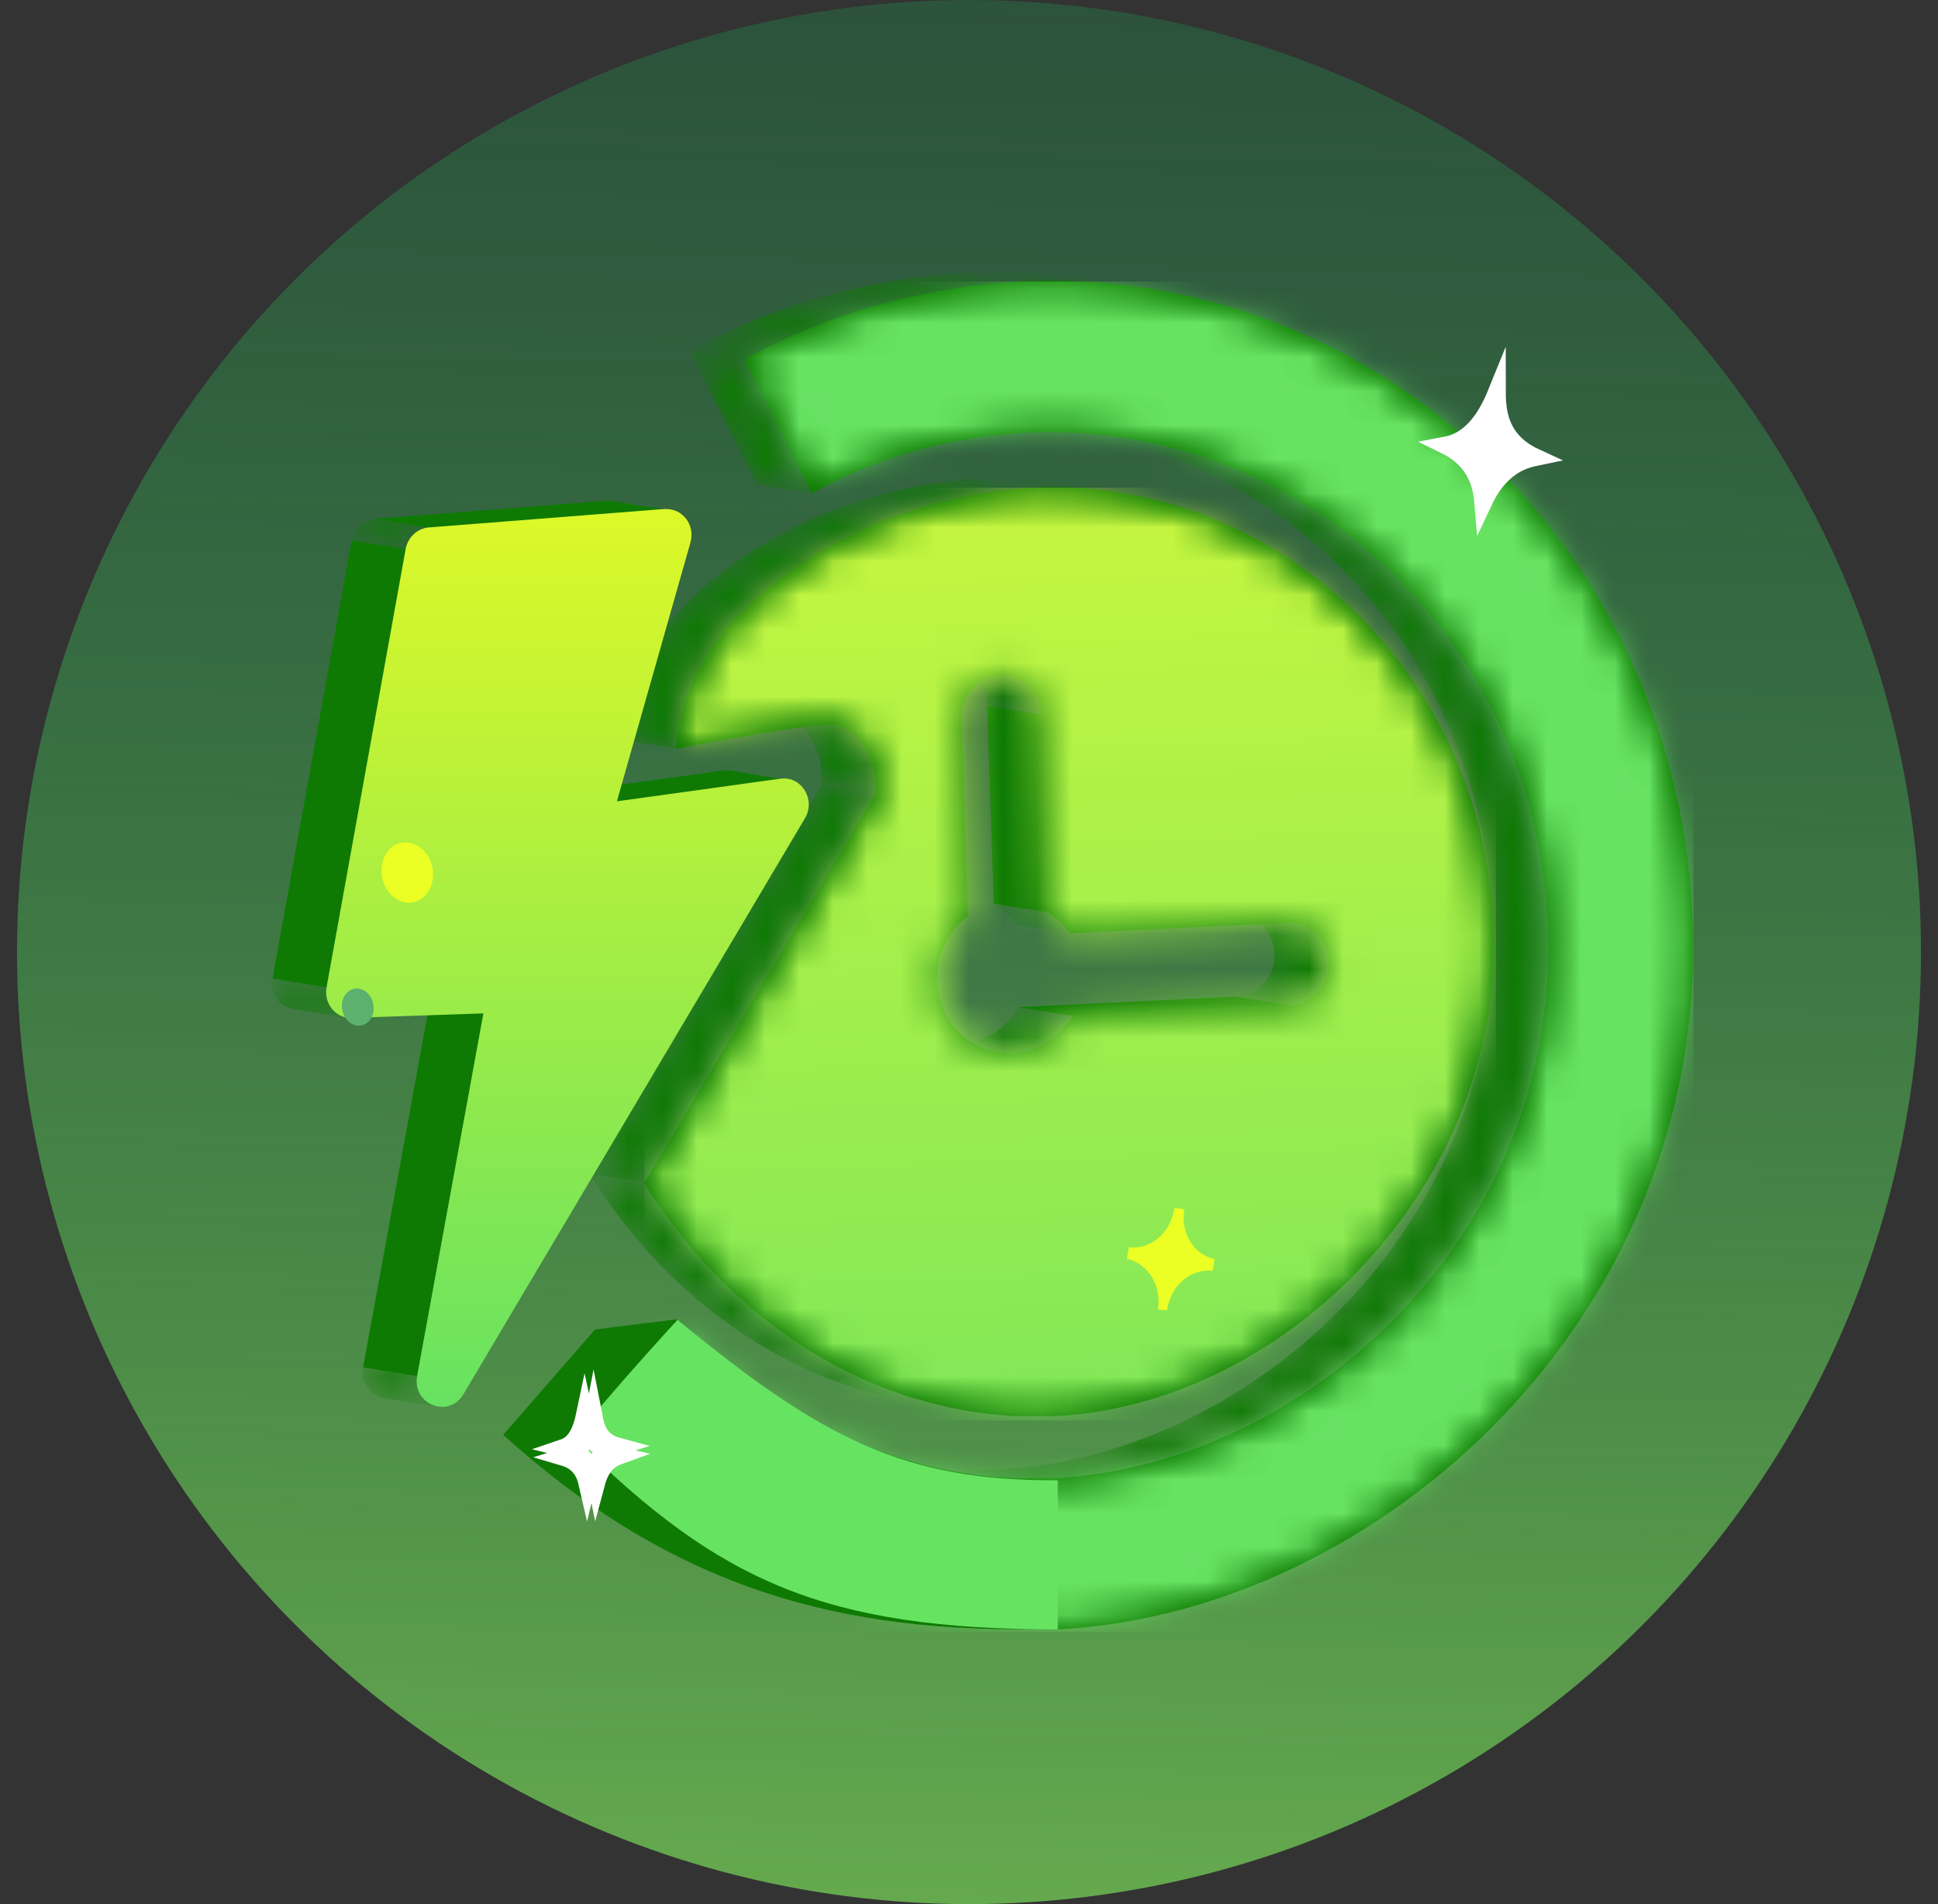 <svg width="57" height="56" viewBox="0 0 57 56" fill="none" xmlns="http://www.w3.org/2000/svg">
<rect x="0" y="0" width="57" height="56" fill="#333333" stroke="none"/>
<circle cx="28.5" cy="28" r="28" fill="url(#paint0_linear_4995_50268)"/>
<g clip-path="url(#clip0_4995_50268)">
<mask id="mask0_4995_50268" style="mask-type:luminance" maskUnits="userSpaceOnUse" x="36" y="26" width="4" height="4">
<path d="M36.509 26.897L38.1 27.155C38.636 27.244 39.059 27.712 39.074 28.298C39.094 28.969 38.587 29.536 37.941 29.571L36.35 29.312C36.996 29.282 37.503 28.711 37.483 28.04C37.463 27.453 37.046 26.981 36.509 26.897Z" fill="white"/>
</mask>
<g mask="url(#mask0_4995_50268)">
<path d="M37.946 29.571L36.355 29.312C36.395 29.312 36.435 29.307 36.475 29.302L38.065 29.561C38.025 29.566 37.986 29.571 37.946 29.571Z" fill="#0E7A03"/>
<path d="M38.066 29.561L36.475 29.302C36.575 29.287 36.674 29.257 36.763 29.218L38.354 29.476C38.264 29.516 38.165 29.546 38.066 29.561Z" fill="#0E7A03"/>
<path d="M38.354 29.476L36.763 29.218C36.858 29.178 36.947 29.123 37.027 29.059L38.617 29.317C38.538 29.382 38.448 29.437 38.354 29.476Z" fill="#0E7A03"/>
<path d="M38.617 29.312L37.027 29.054C37.315 28.82 37.499 28.447 37.484 28.045C37.464 27.458 37.047 26.986 36.51 26.902L38.1 27.16C38.637 27.25 39.059 27.717 39.074 28.303C39.089 28.711 38.905 29.079 38.617 29.312Z" fill="#0E7A03"/>
</g>
<path d="M31.544 29.879L29.954 29.62L36.35 29.312L37.946 29.571L31.544 29.879Z" fill="#0E7A03"/>
<mask id="mask1_4995_50268" style="mask-type:luminance" maskUnits="userSpaceOnUse" x="27" y="43" width="3" height="1">
<path d="M29.307 43.442L27.717 43.184C27.762 43.184 27.806 43.189 27.851 43.194L29.441 43.452C29.397 43.452 29.352 43.447 29.307 43.442Z" fill="white"/>
</mask>
<g mask="url(#mask1_4995_50268)">
<path d="M29.307 43.442L27.717 43.184C27.762 43.184 27.806 43.189 27.851 43.194L29.441 43.452C29.397 43.452 29.352 43.447 29.307 43.442Z" fill="#0E7A03"/>
</g>
<mask id="mask2_4995_50268" style="mask-type:luminance" maskUnits="userSpaceOnUse" x="27" y="43" width="3" height="1">
<path d="M29.178 43.432L27.588 43.174C27.633 43.174 27.677 43.184 27.717 43.184L29.308 43.442C29.263 43.442 29.218 43.432 29.178 43.432Z" fill="white"/>
</mask>
<g mask="url(#mask2_4995_50268)">
<path d="M29.178 43.432L27.588 43.174C27.633 43.174 27.677 43.184 27.717 43.184L29.308 43.442C29.263 43.442 29.218 43.432 29.178 43.432Z" fill="#0E7A03"/>
</g>
<mask id="mask3_4995_50268" style="mask-type:luminance" maskUnits="userSpaceOnUse" x="27" y="43" width="3" height="1">
<path d="M29.049 43.417L27.459 43.159C27.503 43.159 27.543 43.169 27.588 43.174L29.178 43.432C29.133 43.432 29.094 43.422 29.049 43.417Z" fill="white"/>
</mask>
<g mask="url(#mask3_4995_50268)">
<path d="M29.049 43.417L27.459 43.159C27.503 43.159 27.543 43.169 27.588 43.174L29.178 43.432C29.133 43.432 29.094 43.422 29.049 43.417Z" fill="#0E7A03"/>
</g>
<mask id="mask4_4995_50268" style="mask-type:luminance" maskUnits="userSpaceOnUse" x="27" y="43" width="3" height="1">
<path d="M28.915 43.403L27.325 43.144C27.369 43.149 27.414 43.154 27.454 43.159L29.044 43.418C29 43.418 28.955 43.408 28.915 43.403Z" fill="white"/>
</mask>
<g mask="url(#mask4_4995_50268)">
<path d="M28.915 43.403L27.325 43.144C27.369 43.149 27.414 43.154 27.454 43.159L29.044 43.418C29 43.418 28.955 43.408 28.915 43.403Z" fill="#0E7A03"/>
</g>
<mask id="mask5_4995_50268" style="mask-type:luminance" maskUnits="userSpaceOnUse" x="27" y="43" width="2" height="1">
<path d="M28.79 43.388L27.2 43.129C27.244 43.134 27.284 43.139 27.329 43.144L28.919 43.402C28.875 43.402 28.835 43.392 28.79 43.388Z" fill="white"/>
</mask>
<g mask="url(#mask5_4995_50268)">
<path d="M28.79 43.388L27.2 43.129C27.244 43.134 27.284 43.139 27.329 43.144L28.919 43.402C28.875 43.402 28.835 43.392 28.79 43.388Z" fill="#0E7A03"/>
</g>
<mask id="mask6_4995_50268" style="mask-type:luminance" maskUnits="userSpaceOnUse" x="27" y="43" width="2" height="1">
<path d="M28.661 43.373L27.071 43.114C27.116 43.119 27.155 43.124 27.2 43.129L28.791 43.388C28.746 43.383 28.706 43.378 28.661 43.373Z" fill="white"/>
</mask>
<g mask="url(#mask6_4995_50268)">
<path d="M28.661 43.373L27.071 43.114C27.116 43.119 27.155 43.124 27.2 43.129L28.791 43.388C28.746 43.383 28.706 43.378 28.661 43.373Z" fill="#0E7A03"/>
</g>
<mask id="mask7_4995_50268" style="mask-type:luminance" maskUnits="userSpaceOnUse" x="26" y="43" width="3" height="1">
<path d="M28.403 43.333L26.813 43.075C26.858 43.08 26.898 43.09 26.942 43.094L28.533 43.353C28.488 43.348 28.448 43.338 28.403 43.333Z" fill="white"/>
</mask>
<g mask="url(#mask7_4995_50268)">
<path d="M28.403 43.333L26.813 43.075C26.858 43.08 26.898 43.09 26.942 43.094L28.533 43.353C28.488 43.348 28.448 43.338 28.403 43.333Z" fill="#0E7A03"/>
</g>
<mask id="mask8_4995_50268" style="mask-type:luminance" maskUnits="userSpaceOnUse" x="26" y="43" width="3" height="1">
<path d="M28.533 43.353L26.942 43.094C26.982 43.099 27.027 43.104 27.067 43.114L28.657 43.373C28.617 43.368 28.573 43.363 28.533 43.353Z" fill="white"/>
</mask>
<g mask="url(#mask8_4995_50268)">
<path d="M28.533 43.353L26.942 43.094C26.982 43.099 27.027 43.104 27.067 43.114L28.657 43.373C28.617 43.368 28.573 43.363 28.533 43.353Z" fill="#0E7A03"/>
</g>
<mask id="mask9_4995_50268" style="mask-type:luminance" maskUnits="userSpaceOnUse" x="26" y="43" width="3" height="1">
<path d="M28.324 43.318L26.733 43.06C26.763 43.06 26.788 43.07 26.818 43.075L28.408 43.333C28.378 43.333 28.354 43.323 28.324 43.318Z" fill="white"/>
</mask>
<g mask="url(#mask9_4995_50268)">
<path d="M28.324 43.318L26.733 43.06C26.763 43.06 26.788 43.07 26.818 43.075L28.408 43.333C28.378 43.333 28.354 43.323 28.324 43.318Z" fill="#0E7A03"/>
</g>
<mask id="mask10_4995_50268" style="mask-type:luminance" maskUnits="userSpaceOnUse" x="27" y="12" width="19" height="32">
<path d="M31.549 12.642L33.14 12.901C39.944 14.009 45.252 19.968 45.501 27.389C45.799 36.4 38.353 43.01 31.172 43.467C31.107 43.467 31.042 43.477 30.933 43.482C30.888 43.482 30.843 43.482 30.799 43.482C30.749 43.482 30.704 43.482 30.655 43.482C30.61 43.482 30.565 43.482 30.52 43.482C30.471 43.482 30.426 43.482 30.376 43.482C30.332 43.482 30.287 43.482 30.247 43.482C30.202 43.482 30.153 43.482 30.108 43.482C30.063 43.482 30.023 43.482 29.979 43.482C29.934 43.482 29.884 43.482 29.84 43.482C29.795 43.482 29.755 43.482 29.71 43.477C29.666 43.477 29.621 43.477 29.576 43.467C29.531 43.467 29.487 43.462 29.447 43.457L27.856 43.199C27.901 43.199 27.941 43.204 27.986 43.209C28.03 43.209 28.075 43.214 28.12 43.219C28.165 43.219 28.204 43.219 28.249 43.224C28.294 43.224 28.343 43.224 28.388 43.224C28.433 43.224 28.473 43.224 28.517 43.224C28.562 43.224 28.612 43.224 28.657 43.224C28.701 43.224 28.746 43.224 28.786 43.224C28.836 43.224 28.88 43.224 28.93 43.224C28.975 43.224 29.02 43.224 29.064 43.224C29.114 43.224 29.159 43.224 29.208 43.224C29.253 43.224 29.298 43.224 29.343 43.224C29.452 43.224 29.517 43.214 29.581 43.209C36.758 42.752 44.203 36.141 43.91 27.13C43.667 19.71 38.358 13.751 31.549 12.642Z" fill="white"/>
</mask>
<g mask="url(#mask10_4995_50268)">
<path d="M29.442 43.453L27.852 43.194C27.896 43.194 27.936 43.199 27.981 43.204C28.026 43.204 28.07 43.209 28.115 43.214C28.16 43.214 28.2 43.214 28.244 43.219C28.289 43.219 28.339 43.219 28.383 43.219C28.428 43.219 28.468 43.219 28.513 43.219C28.557 43.219 28.607 43.219 28.652 43.219C28.697 43.219 28.741 43.219 28.781 43.219C28.831 43.219 28.875 43.219 28.925 43.219C28.97 43.219 29.015 43.219 29.059 43.219C29.109 43.219 29.154 43.219 29.203 43.219C29.248 43.219 29.293 43.219 29.338 43.219C29.447 43.219 29.512 43.209 29.576 43.204C29.969 43.179 30.361 43.135 30.749 43.075L32.34 43.333C31.947 43.393 31.554 43.438 31.167 43.462C31.102 43.462 31.037 43.472 30.928 43.477C30.883 43.477 30.839 43.477 30.794 43.477C30.744 43.477 30.7 43.477 30.65 43.477C30.605 43.477 30.56 43.477 30.516 43.477C30.466 43.477 30.421 43.477 30.371 43.477C30.327 43.477 30.282 43.477 30.242 43.477C30.198 43.477 30.148 43.477 30.103 43.477C30.058 43.477 30.019 43.477 29.974 43.477C29.929 43.477 29.879 43.477 29.835 43.477C29.79 43.477 29.75 43.477 29.705 43.472C29.661 43.472 29.616 43.472 29.571 43.462C29.526 43.462 29.482 43.458 29.442 43.453Z" fill="#0E7A03"/>
<path d="M32.344 43.333L30.754 43.075C32.001 42.881 33.239 42.508 34.432 41.976L36.022 42.235C34.83 42.767 33.587 43.139 32.344 43.333Z" fill="#0E7A03"/>
<path d="M36.022 42.235L34.432 41.976C35.699 41.41 36.917 40.669 38.025 39.764L39.615 40.023C38.502 40.923 37.289 41.668 36.022 42.235Z" fill="#0E7A03"/>
<path d="M39.621 40.028L38.031 39.769C41.579 36.892 44.084 32.428 43.905 27.13C43.662 19.71 38.354 13.751 31.544 12.642L33.135 12.901C39.939 14.009 45.247 19.968 45.496 27.389C45.67 32.687 43.17 37.155 39.621 40.028Z" fill="#0E7A03"/>
</g>
<mask id="mask11_4995_50268" style="mask-type:luminance" maskUnits="userSpaceOnUse" x="26" y="41" width="3" height="1">
<path d="M28.547 41.509L26.957 41.251C26.927 41.245 26.897 41.241 26.862 41.236L28.453 41.494C28.483 41.499 28.512 41.504 28.547 41.509Z" fill="white"/>
</mask>
<g mask="url(#mask11_4995_50268)">
<path d="M28.547 41.509L26.957 41.251C26.927 41.245 26.897 41.241 26.862 41.236L28.453 41.494C28.483 41.499 28.512 41.504 28.547 41.509Z" fill="#0E7A03"/>
</g>
<mask id="mask12_4995_50268" style="mask-type:luminance" maskUnits="userSpaceOnUse" x="29" y="26" width="3" height="2">
<path d="M31.465 27.448L29.874 27.19C29.7 26.936 29.482 26.733 29.228 26.573L30.819 26.832C31.072 26.991 31.291 27.2 31.465 27.448Z" fill="white"/>
</mask>
<g mask="url(#mask12_4995_50268)">
<path d="M31.465 27.448L29.874 27.19C29.7 26.936 29.482 26.733 29.228 26.573L30.819 26.832C31.072 26.991 31.291 27.2 31.465 27.448Z" fill="#0E7A03"/>
</g>
<mask id="mask13_4995_50268" style="mask-type:luminance" maskUnits="userSpaceOnUse" x="26" y="41" width="3" height="1">
<path d="M28.458 41.494L26.867 41.236C26.832 41.23 26.793 41.225 26.758 41.216L28.348 41.474C28.383 41.479 28.423 41.489 28.458 41.494Z" fill="white"/>
</mask>
<g mask="url(#mask13_4995_50268)">
<path d="M28.458 41.494L26.867 41.236C26.832 41.23 26.793 41.225 26.758 41.216L28.348 41.474C28.383 41.479 28.423 41.489 28.458 41.494Z" fill="#0E7A03"/>
</g>
<mask id="mask14_4995_50268" style="mask-type:luminance" maskUnits="userSpaceOnUse" x="26" y="41" width="3" height="1">
<path d="M28.344 41.474L26.753 41.216C26.718 41.211 26.684 41.201 26.649 41.196L28.239 41.454C28.274 41.459 28.309 41.469 28.344 41.474Z" fill="white"/>
</mask>
<g mask="url(#mask14_4995_50268)">
<path d="M28.344 41.474L26.753 41.216C26.718 41.211 26.684 41.201 26.649 41.196L28.239 41.454C28.274 41.459 28.309 41.469 28.344 41.474Z" fill="#0E7A03"/>
</g>
<mask id="mask15_4995_50268" style="mask-type:luminance" maskUnits="userSpaceOnUse" x="26" y="41" width="3" height="1">
<path d="M28.239 41.454L26.649 41.196C26.614 41.191 26.574 41.181 26.54 41.176L28.13 41.434C28.165 41.439 28.205 41.449 28.239 41.454Z" fill="white"/>
</mask>
<g mask="url(#mask15_4995_50268)">
<path d="M28.239 41.454L26.649 41.196C26.614 41.191 26.574 41.181 26.54 41.176L28.13 41.434C28.165 41.439 28.205 41.449 28.239 41.454Z" fill="#0E7A03"/>
</g>
<mask id="mask16_4995_50268" style="mask-type:luminance" maskUnits="userSpaceOnUse" x="26" y="41" width="3" height="1">
<path d="M28.13 41.434L26.539 41.176C26.505 41.171 26.47 41.161 26.435 41.156L28.026 41.415C28.06 41.419 28.095 41.429 28.13 41.434Z" fill="white"/>
</mask>
<g mask="url(#mask16_4995_50268)">
<path d="M28.13 41.434L26.539 41.176C26.505 41.171 26.47 41.161 26.435 41.156L28.026 41.415C28.06 41.419 28.095 41.429 28.13 41.434Z" fill="#0E7A03"/>
</g>
<mask id="mask17_4995_50268" style="mask-type:luminance" maskUnits="userSpaceOnUse" x="26" y="41" width="3" height="1">
<path d="M28.02 41.41L26.43 41.151C26.395 41.141 26.355 41.136 26.32 41.126L27.911 41.385C27.946 41.395 27.985 41.4 28.02 41.41Z" fill="white"/>
</mask>
<g mask="url(#mask17_4995_50268)">
<path d="M28.02 41.41L26.43 41.151C26.395 41.141 26.355 41.136 26.32 41.126L27.911 41.385C27.946 41.395 27.985 41.4 28.02 41.41Z" fill="#0E7A03"/>
</g>
<mask id="mask18_4995_50268" style="mask-type:luminance" maskUnits="userSpaceOnUse" x="26" y="41" width="2" height="1">
<path d="M27.911 41.39L26.321 41.131C26.286 41.121 26.251 41.116 26.211 41.106L27.802 41.365C27.837 41.375 27.872 41.38 27.911 41.39Z" fill="white"/>
</mask>
<g mask="url(#mask18_4995_50268)">
<path d="M27.911 41.39L26.321 41.131C26.286 41.121 26.251 41.116 26.211 41.106L27.802 41.365C27.837 41.375 27.872 41.38 27.911 41.39Z" fill="#0E7A03"/>
</g>
<mask id="mask19_4995_50268" style="mask-type:luminance" maskUnits="userSpaceOnUse" x="26" y="41" width="2" height="1">
<path d="M27.801 41.365L26.211 41.106C26.176 41.096 26.136 41.091 26.102 41.081L27.692 41.34C27.727 41.35 27.762 41.355 27.801 41.365Z" fill="white"/>
</mask>
<g mask="url(#mask19_4995_50268)">
<path d="M27.801 41.365L26.211 41.106C26.176 41.096 26.136 41.091 26.102 41.081L27.692 41.34C27.727 41.35 27.762 41.355 27.801 41.365Z" fill="#0E7A03"/>
</g>
<mask id="mask20_4995_50268" style="mask-type:luminance" maskUnits="userSpaceOnUse" x="27" y="29" width="5" height="2">
<path d="M29.353 30.947L27.762 30.689C27.901 30.714 28.046 30.719 28.195 30.714C28.95 30.679 29.596 30.247 29.959 29.62L31.549 29.879C31.187 30.505 30.541 30.938 29.785 30.972C29.636 30.977 29.492 30.972 29.353 30.947Z" fill="white"/>
</mask>
<g mask="url(#mask20_4995_50268)">
<path d="M29.353 30.947L27.762 30.689C27.901 30.714 28.046 30.719 28.195 30.714C28.269 30.714 28.344 30.704 28.418 30.689L30.009 30.947C29.934 30.957 29.86 30.967 29.785 30.972C29.636 30.977 29.492 30.972 29.353 30.947Z" fill="#0E7A03"/>
<path d="M30.003 30.952L28.413 30.694C28.597 30.664 28.776 30.609 28.945 30.54L30.535 30.798C30.366 30.873 30.192 30.927 30.003 30.952Z" fill="#0E7A03"/>
<path d="M30.536 30.793L28.945 30.535C29.119 30.46 29.278 30.361 29.422 30.242L31.013 30.5C30.869 30.619 30.705 30.719 30.536 30.793Z" fill="#0E7A03"/>
<path d="M31.017 30.5L29.427 30.242C29.64 30.068 29.819 29.859 29.959 29.62L31.549 29.879C31.41 30.117 31.231 30.331 31.017 30.5Z" fill="#0E7A03"/>
</g>
<mask id="mask21_4995_50268" style="mask-type:luminance" maskUnits="userSpaceOnUse" x="25" y="41" width="3" height="1">
<path d="M27.697 41.34L26.107 41.081C26.072 41.072 26.037 41.067 25.998 41.057L27.588 41.315C27.623 41.325 27.658 41.335 27.697 41.34Z" fill="white"/>
</mask>
<g mask="url(#mask21_4995_50268)">
<path d="M27.697 41.34L26.107 41.081C26.072 41.072 26.037 41.067 25.998 41.057L27.588 41.315C27.623 41.325 27.658 41.335 27.697 41.34Z" fill="#0E7A03"/>
</g>
<mask id="mask22_4995_50268" style="mask-type:luminance" maskUnits="userSpaceOnUse" x="25" y="41" width="3" height="1">
<path d="M27.588 41.315L25.997 41.057C25.963 41.047 25.928 41.037 25.888 41.032L27.479 41.29C27.513 41.3 27.548 41.31 27.588 41.315Z" fill="white"/>
</mask>
<g mask="url(#mask22_4995_50268)">
<path d="M27.588 41.315L25.997 41.057C25.963 41.047 25.928 41.037 25.888 41.032L27.479 41.29C27.513 41.3 27.548 41.31 27.588 41.315Z" fill="#0E7A03"/>
</g>
<mask id="mask23_4995_50268" style="mask-type:luminance" maskUnits="userSpaceOnUse" x="25" y="40" width="3" height="2">
<path d="M27.479 41.285L25.888 41.027C25.853 41.017 25.819 41.007 25.779 40.997L27.369 41.255C27.404 41.265 27.439 41.275 27.479 41.285Z" fill="white"/>
</mask>
<g mask="url(#mask23_4995_50268)">
<path d="M27.479 41.285L25.888 41.027C25.853 41.017 25.819 41.007 25.779 40.997L27.369 41.255C27.404 41.265 27.439 41.275 27.479 41.285Z" fill="#0E7A03"/>
</g>
<path d="M30.819 26.832L29.228 26.573L29.034 20.753L30.63 21.012L30.819 26.832Z" fill="#0E7A03"/>
<mask id="mask24_4995_50268" style="mask-type:luminance" maskUnits="userSpaceOnUse" x="25" y="40" width="3" height="2">
<path d="M27.374 41.26L25.784 41.002C25.749 40.992 25.714 40.982 25.679 40.972L27.27 41.231C27.304 41.241 27.339 41.251 27.374 41.26Z" fill="white"/>
</mask>
<g mask="url(#mask24_4995_50268)">
<path d="M27.374 41.26L25.784 41.002C25.749 40.992 25.714 40.982 25.679 40.972L27.27 41.231C27.304 41.241 27.339 41.251 27.374 41.26Z" fill="#0E7A03"/>
</g>
<mask id="mask25_4995_50268" style="mask-type:luminance" maskUnits="userSpaceOnUse" x="28" y="19" width="3" height="3">
<path d="M28.061 19.605L29.651 19.864C30.188 19.953 30.61 20.421 30.625 21.007L29.035 20.749C29.015 20.162 28.597 19.69 28.061 19.605Z" fill="white"/>
</mask>
<g mask="url(#mask25_4995_50268)">
<path d="M30.63 21.012L29.039 20.753C29.019 20.167 28.602 19.695 28.065 19.61L29.655 19.869C30.192 19.958 30.615 20.425 30.63 21.012Z" fill="#0E7A03"/>
</g>
<mask id="mask26_4995_50268" style="mask-type:luminance" maskUnits="userSpaceOnUse" x="28" y="14" width="5" height="1">
<path d="M31.375 14.233L32.965 14.491C32.105 14.352 31.216 14.297 30.306 14.342L28.716 14.084C29.625 14.039 30.515 14.093 31.375 14.233Z" fill="white"/>
</mask>
<g mask="url(#mask26_4995_50268)">
<path d="M30.306 14.342L28.716 14.084C29.625 14.039 30.515 14.093 31.375 14.233L32.965 14.491C32.105 14.352 31.216 14.297 30.306 14.342Z" fill="#0E7A03"/>
</g>
<mask id="mask27_4995_50268" style="mask-type:luminance" maskUnits="userSpaceOnUse" x="22" y="46" width="5" height="2">
<path d="M26.311 47.453L24.72 47.195C24.72 47.195 24.71 47.195 24.705 47.195C24.621 47.175 24.581 47.165 24.536 47.15C24.203 47.06 23.9 46.976 23.607 46.882C23.557 46.867 23.508 46.852 23.463 46.837C23.393 46.812 23.353 46.802 23.314 46.787C23.254 46.767 23.209 46.752 23.169 46.737C23.1 46.713 23.065 46.703 23.025 46.688C22.961 46.663 22.921 46.648 22.886 46.638L24.477 46.897C24.512 46.911 24.551 46.921 24.616 46.946C24.656 46.961 24.69 46.971 24.76 46.996C24.8 47.011 24.845 47.026 24.904 47.046C24.944 47.06 24.979 47.071 25.053 47.095C25.103 47.11 25.148 47.125 25.197 47.14C25.491 47.234 25.794 47.324 26.127 47.408C26.166 47.418 26.211 47.428 26.296 47.453C26.296 47.453 26.306 47.453 26.311 47.453Z" fill="white"/>
</mask>
<g mask="url(#mask27_4995_50268)">
<path d="M26.311 47.453L24.72 47.195C24.72 47.195 24.71 47.195 24.705 47.195C24.621 47.175 24.581 47.165 24.536 47.15C24.203 47.06 23.9 46.976 23.607 46.882C23.557 46.867 23.508 46.852 23.463 46.837C23.393 46.812 23.353 46.802 23.314 46.787C23.254 46.767 23.209 46.752 23.169 46.737C23.1 46.713 23.065 46.703 23.025 46.688C22.961 46.663 22.921 46.648 22.886 46.638L24.477 46.897C24.512 46.911 24.551 46.921 24.616 46.946C24.656 46.961 24.69 46.971 24.76 46.996C24.8 47.011 24.845 47.026 24.904 47.046C24.944 47.06 24.979 47.071 25.053 47.095C25.103 47.11 25.148 47.125 25.197 47.14C25.491 47.234 25.794 47.324 26.127 47.408C26.166 47.418 26.211 47.428 26.296 47.453C26.296 47.453 26.306 47.453 26.311 47.453Z" fill="#0E7A03"/>
</g>
<mask id="mask28_4995_50268" style="mask-type:luminance" maskUnits="userSpaceOnUse" x="28" y="8" width="6" height="1">
<path d="M32.265 8.239L33.855 8.497C32.608 8.293 31.321 8.219 30.008 8.283L28.418 8.025C29.73 7.96 31.017 8.04 32.265 8.239Z" fill="white"/>
</mask>
<g mask="url(#mask28_4995_50268)">
<path d="M30.008 8.278L28.418 8.02C29.73 7.955 31.017 8.035 32.265 8.234L33.855 8.492C32.608 8.288 31.321 8.214 30.008 8.278Z" fill="#0E7A03"/>
</g>
<mask id="mask29_4995_50268" style="mask-type:luminance" maskUnits="userSpaceOnUse" x="23" y="21" width="3" height="3">
<path d="M25.734 23.363L24.143 23.104C24.173 22.851 24.173 22.508 24.049 22.145C24.024 22.081 23.691 21.176 23.01 21.062L24.601 21.32C25.277 21.429 25.615 22.334 25.64 22.404C25.769 22.766 25.769 23.114 25.734 23.363Z" fill="white"/>
</mask>
<g mask="url(#mask29_4995_50268)">
<path d="M25.734 23.363L24.143 23.104C24.173 22.851 24.173 22.508 24.049 22.145C24.024 22.081 23.691 21.176 23.01 21.062L24.601 21.32C25.277 21.429 25.615 22.334 25.64 22.404C25.769 22.766 25.769 23.114 25.734 23.363Z" fill="#0E7A03"/>
</g>
<mask id="mask30_4995_50268" style="mask-type:luminance" maskUnits="userSpaceOnUse" x="21" y="22" width="3" height="1">
<path d="M21.579 22.647L23.169 22.905C23.12 22.895 23.07 22.895 23.02 22.895C23 22.895 22.976 22.895 22.956 22.901L21.365 22.642C21.365 22.642 21.41 22.642 21.43 22.637C21.48 22.637 21.529 22.637 21.579 22.647Z" fill="white"/>
</mask>
<g mask="url(#mask30_4995_50268)">
<path d="M22.956 22.905L21.365 22.647C21.365 22.647 21.41 22.647 21.43 22.642C21.48 22.642 21.529 22.642 21.579 22.652L23.169 22.91C23.12 22.901 23.07 22.901 23.02 22.901C23 22.901 22.976 22.901 22.956 22.905Z" fill="#0E7A03"/>
</g>
<mask id="mask31_4995_50268" style="mask-type:luminance" maskUnits="userSpaceOnUse" x="17" y="23" width="9" height="12">
<path d="M18.95 34.794L17.359 34.536C19.621 30.724 21.882 26.916 24.144 23.104L25.734 23.363C23.468 27.175 21.206 30.982 18.95 34.794Z" fill="white"/>
</mask>
<g mask="url(#mask31_4995_50268)">
<path d="M18.95 34.794L17.359 34.536C19.621 30.724 21.882 26.916 24.144 23.104L25.734 23.363C23.468 27.175 21.206 30.982 18.95 34.794Z" fill="#0E7A03"/>
</g>
<mask id="mask32_4995_50268" style="mask-type:luminance" maskUnits="userSpaceOnUse" x="17" y="34" width="11" height="8">
<path d="M27.265 41.231L25.675 40.972C25.64 40.962 25.6 40.952 25.565 40.942C25.53 40.932 25.496 40.922 25.461 40.913C25.426 40.903 25.391 40.893 25.352 40.883C25.317 40.873 25.282 40.863 25.247 40.853C25.212 40.843 25.173 40.828 25.138 40.818C25.103 40.808 25.068 40.798 25.034 40.783C24.999 40.773 24.964 40.758 24.929 40.748C24.894 40.739 24.86 40.724 24.825 40.714C24.79 40.704 24.755 40.689 24.72 40.674C24.686 40.664 24.651 40.649 24.616 40.639C24.581 40.624 24.546 40.614 24.512 40.599C24.477 40.584 24.442 40.575 24.407 40.56C24.372 40.545 24.338 40.53 24.303 40.52C24.268 40.505 24.238 40.495 24.203 40.48C24.169 40.465 24.134 40.45 24.099 40.435C24.064 40.42 24.035 40.406 24 40.396C23.965 40.381 23.93 40.366 23.895 40.351C23.86 40.336 23.831 40.321 23.796 40.306C23.761 40.291 23.726 40.276 23.692 40.257C23.657 40.242 23.627 40.227 23.592 40.212C23.557 40.197 23.523 40.177 23.488 40.162C23.453 40.147 23.423 40.132 23.388 40.112C23.354 40.097 23.319 40.078 23.284 40.063C23.249 40.048 23.219 40.028 23.185 40.013C23.15 39.993 23.115 39.978 23.08 39.958C23.05 39.943 23.016 39.923 22.986 39.909C22.951 39.889 22.916 39.874 22.881 39.854C22.852 39.839 22.817 39.819 22.787 39.799C22.752 39.779 22.717 39.76 22.683 39.74C22.653 39.72 22.623 39.705 22.588 39.685C22.553 39.665 22.519 39.645 22.484 39.625C22.454 39.605 22.419 39.59 22.389 39.571C22.355 39.551 22.325 39.531 22.29 39.511C22.26 39.491 22.225 39.471 22.195 39.451C22.161 39.431 22.131 39.411 22.096 39.392C22.066 39.372 22.032 39.352 22.002 39.332C21.972 39.312 21.937 39.292 21.907 39.267C21.877 39.248 21.843 39.228 21.813 39.203C21.778 39.183 21.748 39.158 21.713 39.138C21.684 39.118 21.654 39.098 21.624 39.074C21.594 39.054 21.559 39.029 21.529 39.009C21.5 38.989 21.47 38.964 21.44 38.944C21.41 38.919 21.375 38.9 21.346 38.875C21.316 38.855 21.286 38.83 21.256 38.81C21.226 38.785 21.192 38.765 21.162 38.741C21.132 38.716 21.102 38.696 21.072 38.671C21.043 38.646 21.013 38.621 20.978 38.601C20.948 38.577 20.918 38.557 20.888 38.532C20.859 38.507 20.829 38.482 20.794 38.457C20.764 38.432 20.734 38.413 20.709 38.388C20.68 38.363 20.645 38.338 20.615 38.313C20.585 38.288 20.56 38.263 20.53 38.244C20.501 38.219 20.471 38.194 20.441 38.164C20.411 38.139 20.381 38.114 20.357 38.09C20.327 38.065 20.297 38.04 20.267 38.01C20.237 37.985 20.212 37.96 20.183 37.935C20.153 37.911 20.123 37.881 20.093 37.856C20.063 37.831 20.038 37.806 20.009 37.776C19.979 37.752 19.949 37.722 19.919 37.697C19.889 37.672 19.864 37.642 19.835 37.617C19.805 37.587 19.775 37.563 19.75 37.533C19.72 37.508 19.695 37.478 19.666 37.453C19.636 37.423 19.611 37.399 19.581 37.369C19.551 37.339 19.526 37.314 19.497 37.284C19.467 37.255 19.442 37.23 19.412 37.2C19.387 37.17 19.358 37.145 19.333 37.115C19.308 37.086 19.278 37.056 19.253 37.031C19.228 37.001 19.198 36.971 19.174 36.941C19.149 36.911 19.119 36.887 19.094 36.857C19.064 36.827 19.04 36.797 19.01 36.762C18.985 36.733 18.96 36.708 18.935 36.678C18.91 36.648 18.88 36.613 18.856 36.584C18.831 36.554 18.806 36.524 18.781 36.494C18.756 36.464 18.726 36.429 18.701 36.4C18.677 36.37 18.652 36.34 18.627 36.31C18.602 36.28 18.577 36.245 18.547 36.216C18.523 36.186 18.498 36.156 18.473 36.126C18.448 36.096 18.423 36.062 18.398 36.032C18.373 36.002 18.349 35.967 18.324 35.937C18.299 35.903 18.274 35.873 18.249 35.838C18.224 35.808 18.204 35.778 18.18 35.748C18.155 35.714 18.13 35.679 18.1 35.644C18.08 35.614 18.055 35.584 18.035 35.555C18.011 35.52 17.986 35.485 17.961 35.455C17.936 35.425 17.916 35.391 17.891 35.361C17.866 35.326 17.842 35.291 17.817 35.257C17.797 35.227 17.772 35.192 17.752 35.162C17.727 35.127 17.703 35.093 17.678 35.053C17.658 35.023 17.633 34.988 17.613 34.958C17.588 34.923 17.568 34.889 17.543 34.849C17.524 34.814 17.499 34.784 17.479 34.749C17.434 34.68 17.389 34.61 17.35 34.541L18.94 34.799C18.985 34.869 19.025 34.938 19.069 35.008C19.089 35.043 19.114 35.073 19.134 35.107C19.159 35.142 19.179 35.177 19.203 35.217C19.223 35.246 19.248 35.281 19.268 35.311C19.293 35.346 19.318 35.381 19.343 35.42C19.363 35.45 19.387 35.485 19.407 35.515C19.432 35.55 19.457 35.584 19.482 35.619C19.507 35.649 19.526 35.684 19.551 35.714C19.576 35.748 19.601 35.783 19.626 35.813C19.646 35.843 19.671 35.873 19.691 35.903C19.715 35.937 19.74 35.972 19.77 36.007C19.795 36.037 19.815 36.067 19.84 36.096C19.864 36.131 19.889 36.166 19.914 36.196C19.939 36.226 19.964 36.261 19.989 36.29C20.014 36.32 20.038 36.355 20.063 36.385C20.088 36.414 20.113 36.444 20.138 36.474C20.163 36.504 20.188 36.539 20.217 36.569C20.242 36.598 20.267 36.628 20.292 36.658C20.317 36.688 20.347 36.723 20.372 36.752C20.396 36.782 20.421 36.812 20.446 36.842C20.471 36.872 20.501 36.907 20.526 36.936C20.55 36.966 20.575 36.991 20.6 37.021C20.63 37.051 20.655 37.081 20.685 37.115C20.709 37.145 20.739 37.17 20.764 37.2C20.789 37.23 20.819 37.26 20.844 37.289C20.869 37.319 20.898 37.349 20.923 37.374C20.948 37.404 20.978 37.428 21.003 37.458C21.027 37.488 21.057 37.513 21.087 37.543C21.117 37.573 21.142 37.597 21.172 37.627C21.201 37.657 21.226 37.682 21.256 37.712C21.286 37.742 21.311 37.766 21.341 37.791C21.37 37.821 21.4 37.846 21.425 37.876C21.455 37.901 21.48 37.93 21.51 37.955C21.54 37.98 21.569 38.01 21.599 38.035C21.629 38.06 21.654 38.084 21.684 38.114C21.713 38.139 21.743 38.169 21.773 38.194C21.803 38.219 21.828 38.244 21.858 38.268C21.887 38.293 21.917 38.323 21.947 38.348C21.977 38.373 22.002 38.398 22.032 38.422C22.061 38.447 22.091 38.472 22.121 38.502C22.151 38.527 22.176 38.552 22.206 38.572C22.235 38.596 22.265 38.621 22.3 38.646C22.33 38.671 22.36 38.691 22.384 38.716C22.414 38.741 22.444 38.765 22.479 38.79C22.509 38.815 22.538 38.835 22.568 38.86C22.598 38.885 22.628 38.91 22.663 38.929C22.693 38.954 22.722 38.974 22.752 38.999C22.782 39.024 22.817 39.044 22.847 39.069C22.876 39.093 22.906 39.113 22.936 39.133C22.966 39.158 23.001 39.178 23.03 39.203C23.06 39.223 23.09 39.248 23.12 39.267C23.15 39.292 23.185 39.312 23.214 39.332C23.244 39.352 23.274 39.372 23.304 39.397C23.334 39.416 23.369 39.441 23.403 39.461C23.433 39.481 23.468 39.501 23.498 39.526C23.527 39.546 23.562 39.566 23.592 39.59C23.622 39.61 23.657 39.63 23.687 39.65C23.721 39.67 23.751 39.69 23.786 39.71C23.816 39.73 23.851 39.749 23.88 39.769C23.915 39.789 23.945 39.809 23.98 39.829C24.01 39.849 24.044 39.869 24.074 39.884C24.109 39.904 24.144 39.923 24.179 39.943C24.209 39.963 24.238 39.978 24.273 39.998C24.308 40.018 24.343 40.038 24.377 40.058C24.407 40.078 24.442 40.093 24.472 40.112C24.507 40.132 24.541 40.147 24.576 40.167C24.606 40.182 24.641 40.202 24.671 40.217C24.706 40.237 24.74 40.252 24.775 40.271C24.81 40.286 24.84 40.306 24.875 40.321C24.909 40.336 24.944 40.356 24.979 40.371C25.014 40.386 25.043 40.401 25.078 40.42C25.113 40.435 25.148 40.455 25.183 40.47C25.217 40.485 25.247 40.5 25.282 40.515C25.317 40.53 25.352 40.545 25.386 40.565C25.421 40.58 25.451 40.594 25.486 40.609C25.521 40.624 25.555 40.639 25.59 40.654C25.625 40.669 25.655 40.684 25.69 40.694C25.724 40.709 25.759 40.724 25.794 40.739C25.829 40.754 25.859 40.763 25.893 40.778C25.928 40.793 25.963 40.808 25.998 40.818C26.032 40.833 26.067 40.843 26.102 40.858C26.137 40.873 26.172 40.883 26.206 40.898C26.241 40.913 26.276 40.922 26.311 40.932C26.346 40.947 26.38 40.957 26.415 40.972C26.45 40.982 26.485 40.997 26.52 41.007C26.554 41.017 26.589 41.032 26.624 41.042C26.659 41.052 26.694 41.067 26.728 41.077C26.763 41.087 26.803 41.101 26.838 41.111C26.872 41.121 26.907 41.131 26.942 41.141C26.977 41.151 27.012 41.161 27.051 41.171C27.086 41.181 27.121 41.191 27.156 41.201C27.191 41.211 27.23 41.221 27.265 41.231Z" fill="white"/>
</mask>
<g mask="url(#mask32_4995_50268)">
<path d="M27.265 41.231L25.675 40.972C25.64 40.962 25.6 40.952 25.565 40.942C25.53 40.932 25.496 40.922 25.461 40.913C25.426 40.903 25.391 40.893 25.352 40.883C25.317 40.873 25.282 40.863 25.247 40.853C25.212 40.843 25.173 40.828 25.138 40.818C25.103 40.808 25.068 40.798 25.034 40.783C24.999 40.773 24.964 40.758 24.929 40.748C24.894 40.739 24.86 40.724 24.825 40.714C24.79 40.704 24.755 40.689 24.72 40.674C24.686 40.664 24.651 40.649 24.616 40.639C24.581 40.624 24.546 40.614 24.512 40.599C24.477 40.584 24.442 40.575 24.407 40.56C24.372 40.545 24.338 40.53 24.303 40.52C24.268 40.505 24.238 40.495 24.203 40.48C24.169 40.465 24.134 40.45 24.099 40.435C24.064 40.42 24.035 40.406 24 40.396C23.965 40.381 23.93 40.366 23.895 40.351C23.86 40.336 23.831 40.321 23.796 40.306C23.761 40.291 23.726 40.276 23.692 40.257C23.657 40.242 23.627 40.227 23.592 40.212C23.557 40.197 23.523 40.177 23.488 40.162C23.453 40.147 23.423 40.132 23.388 40.112C23.354 40.097 23.319 40.078 23.284 40.063C23.249 40.048 23.219 40.028 23.185 40.013C23.15 39.993 23.115 39.978 23.08 39.958C23.05 39.943 23.016 39.923 22.986 39.909C22.951 39.889 22.916 39.874 22.881 39.854C22.852 39.839 22.817 39.819 22.787 39.799C22.752 39.779 22.717 39.76 22.683 39.74C22.653 39.72 22.623 39.705 22.588 39.685C22.553 39.665 22.519 39.645 22.484 39.625C22.454 39.605 22.419 39.59 22.389 39.571C22.355 39.551 22.325 39.531 22.29 39.511C22.26 39.491 22.225 39.471 22.195 39.451C22.161 39.431 22.131 39.411 22.096 39.392C22.066 39.372 22.032 39.352 22.002 39.332C21.972 39.312 21.937 39.292 21.907 39.267C21.877 39.248 21.843 39.228 21.813 39.203C21.778 39.183 21.748 39.158 21.713 39.138C21.684 39.118 21.654 39.098 21.624 39.074C21.594 39.054 21.559 39.029 21.529 39.009C21.5 38.989 21.47 38.964 21.44 38.944C21.41 38.919 21.375 38.9 21.346 38.875C21.316 38.855 21.286 38.83 21.256 38.81C21.226 38.785 21.192 38.765 21.162 38.741C21.132 38.716 21.102 38.696 21.072 38.671C21.043 38.646 21.013 38.621 20.978 38.601C20.948 38.577 20.918 38.557 20.888 38.532C20.859 38.507 20.829 38.482 20.794 38.457C20.764 38.432 20.734 38.413 20.709 38.388C20.68 38.363 20.645 38.338 20.615 38.313C20.585 38.288 20.56 38.263 20.53 38.244C20.501 38.219 20.471 38.194 20.441 38.164C20.411 38.139 20.381 38.114 20.357 38.09C20.327 38.065 20.297 38.04 20.267 38.01C20.237 37.985 20.212 37.96 20.183 37.935C20.153 37.911 20.123 37.881 20.093 37.856C20.063 37.831 20.038 37.806 20.009 37.776C19.979 37.752 19.949 37.722 19.919 37.697C19.889 37.672 19.864 37.642 19.835 37.617C19.805 37.587 19.775 37.563 19.75 37.533C19.72 37.508 19.695 37.478 19.666 37.453C19.636 37.423 19.611 37.399 19.581 37.369C19.551 37.339 19.526 37.314 19.497 37.284C19.467 37.255 19.442 37.23 19.412 37.2C19.387 37.17 19.358 37.145 19.333 37.115C19.308 37.086 19.278 37.056 19.253 37.031C19.228 37.001 19.198 36.971 19.174 36.941C19.149 36.911 19.119 36.887 19.094 36.857C19.064 36.827 19.04 36.797 19.01 36.762C18.985 36.733 18.96 36.708 18.935 36.678C18.91 36.648 18.88 36.613 18.856 36.584C18.831 36.554 18.806 36.524 18.781 36.494C18.756 36.464 18.726 36.429 18.701 36.4C18.677 36.37 18.652 36.34 18.627 36.31C18.602 36.28 18.577 36.245 18.547 36.216C18.523 36.186 18.498 36.156 18.473 36.126C18.448 36.096 18.423 36.062 18.398 36.032C18.373 36.002 18.349 35.967 18.324 35.937C18.299 35.903 18.274 35.873 18.249 35.838C18.224 35.808 18.204 35.778 18.18 35.748C18.155 35.714 18.13 35.679 18.1 35.644C18.08 35.614 18.055 35.584 18.035 35.555C18.011 35.52 17.986 35.485 17.961 35.455C17.936 35.425 17.916 35.391 17.891 35.361C17.866 35.326 17.842 35.291 17.817 35.257C17.797 35.227 17.772 35.192 17.752 35.162C17.727 35.127 17.703 35.093 17.678 35.053C17.658 35.023 17.633 34.988 17.613 34.958C17.588 34.923 17.568 34.889 17.543 34.849C17.524 34.814 17.499 34.784 17.479 34.749C17.434 34.68 17.389 34.61 17.35 34.541L18.94 34.799C18.985 34.869 19.025 34.938 19.069 35.008C19.089 35.043 19.114 35.073 19.134 35.107C19.159 35.142 19.179 35.177 19.203 35.217C19.223 35.246 19.248 35.281 19.268 35.311C19.293 35.346 19.318 35.381 19.343 35.42C19.363 35.45 19.387 35.485 19.407 35.515C19.432 35.55 19.457 35.584 19.482 35.619C19.507 35.649 19.526 35.684 19.551 35.714C19.576 35.748 19.601 35.783 19.626 35.813C19.646 35.843 19.671 35.873 19.691 35.903C19.715 35.937 19.74 35.972 19.77 36.007C19.795 36.037 19.815 36.067 19.84 36.096C19.864 36.131 19.889 36.166 19.914 36.196C19.939 36.226 19.964 36.261 19.989 36.29C20.014 36.32 20.038 36.355 20.063 36.385C20.088 36.414 20.113 36.444 20.138 36.474C20.163 36.504 20.188 36.539 20.217 36.569C20.242 36.598 20.267 36.628 20.292 36.658C20.317 36.688 20.347 36.723 20.372 36.752C20.396 36.782 20.421 36.812 20.446 36.842C20.471 36.872 20.501 36.907 20.526 36.936C20.55 36.966 20.575 36.991 20.6 37.021C20.63 37.051 20.655 37.081 20.685 37.115C20.709 37.145 20.739 37.17 20.764 37.2C20.789 37.23 20.819 37.26 20.844 37.289C20.869 37.319 20.898 37.349 20.923 37.374C20.948 37.404 20.978 37.428 21.003 37.458C21.027 37.488 21.057 37.513 21.087 37.543C21.117 37.573 21.142 37.597 21.172 37.627C21.201 37.657 21.226 37.682 21.256 37.712C21.286 37.742 21.311 37.766 21.341 37.791C21.37 37.821 21.4 37.846 21.425 37.876C21.455 37.901 21.48 37.93 21.51 37.955C21.54 37.98 21.569 38.01 21.599 38.035C21.629 38.06 21.654 38.084 21.684 38.114C21.713 38.139 21.743 38.169 21.773 38.194C21.803 38.219 21.828 38.244 21.858 38.268C21.887 38.293 21.917 38.323 21.947 38.348C21.977 38.373 22.002 38.398 22.032 38.422C22.061 38.447 22.091 38.472 22.121 38.502C22.151 38.527 22.176 38.552 22.206 38.572C22.235 38.596 22.265 38.621 22.3 38.646C22.33 38.671 22.36 38.691 22.384 38.716C22.414 38.741 22.444 38.765 22.479 38.79C22.509 38.815 22.538 38.835 22.568 38.86C22.598 38.885 22.628 38.91 22.663 38.929C22.693 38.954 22.722 38.974 22.752 38.999C22.782 39.024 22.817 39.044 22.847 39.069C22.876 39.093 22.906 39.113 22.936 39.133C22.966 39.158 23.001 39.178 23.03 39.203C23.06 39.223 23.09 39.248 23.12 39.267C23.15 39.292 23.185 39.312 23.214 39.332C23.244 39.352 23.274 39.372 23.304 39.397C23.334 39.416 23.369 39.441 23.403 39.461C23.433 39.481 23.468 39.501 23.498 39.526C23.527 39.546 23.562 39.566 23.592 39.59C23.622 39.61 23.657 39.63 23.687 39.65C23.721 39.67 23.751 39.69 23.786 39.71C23.816 39.73 23.851 39.749 23.88 39.769C23.915 39.789 23.945 39.809 23.98 39.829C24.01 39.849 24.044 39.869 24.074 39.884C24.109 39.904 24.144 39.923 24.179 39.943C24.209 39.963 24.238 39.978 24.273 39.998C24.308 40.018 24.343 40.038 24.377 40.058C24.407 40.078 24.442 40.093 24.472 40.112C24.507 40.132 24.541 40.147 24.576 40.167C24.606 40.182 24.641 40.202 24.671 40.217C24.706 40.237 24.74 40.252 24.775 40.271C24.81 40.286 24.84 40.306 24.875 40.321C24.909 40.336 24.944 40.356 24.979 40.371C25.014 40.386 25.043 40.401 25.078 40.42C25.113 40.435 25.148 40.455 25.183 40.47C25.217 40.485 25.247 40.5 25.282 40.515C25.317 40.53 25.352 40.545 25.386 40.565C25.421 40.58 25.451 40.594 25.486 40.609C25.521 40.624 25.555 40.639 25.59 40.654C25.625 40.669 25.655 40.684 25.69 40.694C25.724 40.709 25.759 40.724 25.794 40.739C25.829 40.754 25.859 40.763 25.893 40.778C25.928 40.793 25.963 40.808 25.998 40.818C26.032 40.833 26.067 40.843 26.102 40.858C26.137 40.873 26.172 40.883 26.206 40.898C26.241 40.913 26.276 40.922 26.311 40.932C26.346 40.947 26.38 40.957 26.415 40.972C26.45 40.982 26.485 40.997 26.52 41.007C26.554 41.017 26.589 41.032 26.624 41.042C26.659 41.052 26.694 41.067 26.728 41.077C26.763 41.087 26.803 41.101 26.838 41.111C26.872 41.121 26.907 41.131 26.942 41.141C26.977 41.151 27.012 41.161 27.051 41.171C27.086 41.181 27.121 41.191 27.156 41.201C27.191 41.211 27.23 41.221 27.265 41.231Z" fill="#0E7A03"/>
</g>
<mask id="mask33_4995_50268" style="mask-type:luminance" maskUnits="userSpaceOnUse" x="20" y="10" width="4" height="5">
<path d="M23.85 14.511L22.26 14.252C21.599 12.94 20.943 11.633 20.282 10.321L21.872 10.579C22.533 11.892 23.189 13.199 23.85 14.511Z" fill="white"/>
</mask>
<g mask="url(#mask33_4995_50268)">
<path d="M23.85 14.511L22.26 14.252C21.599 12.94 20.943 11.633 20.282 10.321L21.872 10.579C22.533 11.892 23.189 13.199 23.85 14.511Z" fill="#0E7A03"/>
</g>
<path d="M30.008 8.278C40.555 7.771 49.427 16.255 49.789 27.18C50.172 38.795 40.57 47.324 31.32 47.91C31.246 47.91 31.171 47.92 31.102 47.92C26.375 47.463 26.335 47.453 26.3 47.443C26.216 47.423 26.176 47.413 26.131 47.398C25.799 47.309 25.495 47.224 25.202 47.13C25.152 47.115 25.103 47.1 25.058 47.085C24.988 47.06 24.949 47.05 24.909 47.035C24.849 47.016 24.804 47.001 24.765 46.986C24.695 46.961 24.66 46.951 24.62 46.936C24.556 46.911 24.516 46.896 24.481 46.886C17.851 40.907 18.89 39.873 19.929 38.835C19.959 38.864 19.988 38.894 20.028 38.934C22.031 40.614 22.066 40.639 22.101 40.664C22.18 40.718 22.215 40.743 22.245 40.768C22.324 40.823 22.359 40.848 22.394 40.873C22.473 40.927 22.508 40.952 22.543 40.972C22.632 41.032 22.667 41.051 22.702 41.076C22.791 41.131 22.826 41.156 22.866 41.181C22.956 41.235 22.995 41.26 23.03 41.285C23.125 41.345 23.159 41.364 23.199 41.389C23.294 41.449 23.333 41.469 23.368 41.489C23.472 41.548 23.507 41.568 23.547 41.593C23.651 41.653 23.686 41.673 23.726 41.693C23.83 41.752 23.87 41.772 23.91 41.792C24.019 41.852 24.059 41.871 24.099 41.891C24.213 41.951 24.248 41.971 24.288 41.991C24.402 42.045 24.442 42.065 24.481 42.085C24.601 42.14 24.64 42.16 24.68 42.18C24.799 42.234 24.839 42.254 24.884 42.274C25.008 42.329 25.048 42.349 25.088 42.364C25.212 42.418 25.252 42.433 25.297 42.453C25.426 42.508 25.465 42.523 25.51 42.538C25.644 42.587 25.684 42.607 25.724 42.622C25.858 42.672 25.903 42.687 25.943 42.702C26.082 42.751 26.122 42.766 26.166 42.781C26.305 42.831 26.35 42.841 26.39 42.856C26.534 42.9 26.574 42.915 26.619 42.925C26.763 42.97 26.807 42.98 26.852 42.995C27.001 43.035 27.041 43.049 27.086 43.059C27.235 43.099 27.28 43.109 27.324 43.119C27.359 43.129 27.399 43.139 27.434 43.144C27.478 43.154 27.518 43.164 27.563 43.174C27.603 43.184 27.637 43.189 27.677 43.199C27.717 43.209 27.762 43.218 27.806 43.223C27.846 43.233 27.886 43.238 27.926 43.248C27.965 43.258 28.01 43.263 28.055 43.273C28.095 43.283 28.134 43.288 28.174 43.293C28.219 43.303 28.259 43.308 28.303 43.313C28.343 43.318 28.388 43.328 28.428 43.333C28.472 43.338 28.512 43.348 28.557 43.353C28.597 43.358 28.641 43.362 28.681 43.373C28.726 43.377 28.766 43.382 28.81 43.387C28.855 43.392 28.895 43.397 28.94 43.402C28.984 43.407 29.029 43.412 29.069 43.417C29.114 43.417 29.153 43.427 29.198 43.432C29.243 43.432 29.288 43.442 29.327 43.442C29.372 43.442 29.417 43.447 29.462 43.452C29.506 43.452 29.546 43.457 29.591 43.462C29.635 43.462 29.68 43.467 29.725 43.472C29.77 43.472 29.809 43.472 29.854 43.477C29.899 43.477 29.949 43.477 29.993 43.477C30.038 43.477 30.078 43.477 30.122 43.477C30.167 43.477 30.217 43.477 30.262 43.477C30.306 43.477 30.351 43.477 30.391 43.477C30.441 43.477 30.485 43.477 30.535 43.477C30.58 43.477 30.625 43.477 30.669 43.477C30.719 43.477 30.764 43.477 30.813 43.477C30.858 43.477 30.903 43.477 30.948 43.477C31.057 43.477 31.122 43.467 31.186 43.462C38.363 43.005 45.808 36.394 45.515 27.383C45.237 18.909 38.353 12.339 30.172 12.726C28.284 12.816 26.564 13.358 26.474 13.387C25.376 13.74 24.496 14.163 23.865 14.511C23.204 13.198 22.548 11.891 21.887 10.579C22.737 10.107 23.92 9.545 25.386 9.093C25.5 9.058 27.657 8.387 30.023 8.278H30.008Z" fill="#0E7A03"/>
<mask id="mask34_4995_50268" style="mask-type:luminance" maskUnits="userSpaceOnUse" x="19" y="8" width="31" height="40">
<path d="M30.008 8.278C40.555 7.771 49.427 16.255 49.789 27.18C50.172 38.795 40.57 47.324 31.32 47.91C31.246 47.91 31.171 47.92 31.102 47.92C26.375 47.463 26.335 47.453 26.3 47.443C26.216 47.423 26.176 47.413 26.131 47.398C25.799 47.309 25.495 47.224 25.202 47.13C25.152 47.115 25.103 47.1 25.058 47.085C24.988 47.06 24.949 47.05 24.909 47.035C24.849 47.016 24.804 47.001 24.765 46.986C24.695 46.961 24.66 46.951 24.62 46.936C24.556 46.911 24.516 46.896 24.481 46.886C17.851 40.907 18.89 39.873 19.929 38.835C19.959 38.864 19.988 38.894 20.028 38.934C22.031 40.614 22.066 40.639 22.101 40.664C22.18 40.718 22.215 40.743 22.245 40.768C22.324 40.823 22.359 40.848 22.394 40.873C22.473 40.927 22.508 40.952 22.543 40.972C22.632 41.032 22.667 41.051 22.702 41.076C22.791 41.131 22.826 41.156 22.866 41.181C22.956 41.235 22.995 41.26 23.03 41.285C23.125 41.345 23.159 41.364 23.199 41.389C23.294 41.449 23.333 41.469 23.368 41.489C23.472 41.548 23.507 41.568 23.547 41.593C23.651 41.653 23.686 41.673 23.726 41.693C23.83 41.752 23.87 41.772 23.91 41.792C24.019 41.852 24.059 41.871 24.099 41.891C24.213 41.951 24.248 41.971 24.288 41.991C24.402 42.045 24.442 42.065 24.481 42.085C24.601 42.14 24.64 42.16 24.68 42.18C24.799 42.234 24.839 42.254 24.884 42.274C25.008 42.329 25.048 42.349 25.088 42.364C25.212 42.418 25.252 42.433 25.297 42.453C25.426 42.508 25.465 42.523 25.51 42.538C25.644 42.587 25.684 42.607 25.724 42.622C25.858 42.672 25.903 42.687 25.943 42.702C26.082 42.751 26.122 42.766 26.166 42.781C26.305 42.831 26.35 42.841 26.39 42.856C26.534 42.9 26.574 42.915 26.619 42.925C26.763 42.97 26.807 42.98 26.852 42.995C27.001 43.035 27.041 43.049 27.086 43.059C27.235 43.099 27.28 43.109 27.324 43.119C27.359 43.129 27.399 43.139 27.434 43.144C27.478 43.154 27.518 43.164 27.563 43.174C27.603 43.184 27.637 43.189 27.677 43.199C27.717 43.209 27.762 43.218 27.806 43.223C27.846 43.233 27.886 43.238 27.926 43.248C27.965 43.258 28.01 43.263 28.055 43.273C28.095 43.283 28.134 43.288 28.174 43.293C28.219 43.303 28.259 43.308 28.303 43.313C28.343 43.318 28.388 43.328 28.428 43.333C28.472 43.338 28.512 43.348 28.557 43.353C28.597 43.358 28.641 43.362 28.681 43.373C28.726 43.377 28.766 43.382 28.81 43.387C28.855 43.392 28.895 43.397 28.94 43.402C28.984 43.407 29.029 43.412 29.069 43.417C29.114 43.417 29.153 43.427 29.198 43.432C29.243 43.432 29.288 43.442 29.327 43.442C29.372 43.442 29.417 43.447 29.462 43.452C29.506 43.452 29.546 43.457 29.591 43.462C29.635 43.462 29.68 43.467 29.725 43.472C29.77 43.472 29.809 43.472 29.854 43.477C29.899 43.477 29.949 43.477 29.993 43.477C30.038 43.477 30.078 43.477 30.122 43.477C30.167 43.477 30.217 43.477 30.262 43.477C30.306 43.477 30.351 43.477 30.391 43.477C30.441 43.477 30.485 43.477 30.535 43.477C30.58 43.477 30.625 43.477 30.669 43.477C30.719 43.477 30.764 43.477 30.813 43.477C30.858 43.477 30.903 43.477 30.948 43.477C31.057 43.477 31.122 43.467 31.186 43.462C38.363 43.005 45.808 36.394 45.515 27.383C45.237 18.909 38.353 12.339 30.172 12.726C28.284 12.816 26.564 13.358 26.474 13.387C25.376 13.74 24.496 14.163 23.865 14.511C23.204 13.198 22.548 11.891 21.887 10.579C22.737 10.107 23.92 9.545 25.386 9.093C25.5 9.058 27.657 8.387 30.023 8.278H30.008Z" fill="white"/>
</mask>
<g mask="url(#mask34_4995_50268)">
<mask id="mask35_4995_50268" style="mask-type:luminance" maskUnits="userSpaceOnUse" x="19" y="8" width="31" height="40">
<path d="M49.746 29.322L49.487 31.385L49.02 33.358L48.364 35.237L47.539 37.016L46.555 38.691L45.427 40.246L44.169 41.683L42.797 42.99L41.331 44.158L39.781 45.187L38.16 46.062L36.49 46.777L34.785 47.329L33.056 47.712L31.316 47.916H31.291H31.262L31.237 47.92H31.207H31.182H31.152L31.127 47.925H31.098L29.537 47.771L28.359 47.657L27.509 47.578L26.938 47.518L26.585 47.483L26.396 47.463L26.321 47.453L26.296 47.448L26.267 47.443L26.242 47.433L26.217 47.428L26.197 47.423L26.177 47.419L26.157 47.413L26.142 47.408H26.127L26.003 47.374L25.884 47.339L25.765 47.309L25.65 47.274L25.531 47.24L25.422 47.205L25.307 47.175L25.198 47.14L25.178 47.13L25.163 47.125L25.143 47.12L25.123 47.115L25.108 47.11L25.089 47.1L25.069 47.095L25.054 47.09L25.029 47.081L25.004 47.075L24.984 47.071L24.969 47.061L24.949 47.056L24.934 47.051L24.92 47.046L24.905 47.041L24.885 47.036L24.865 47.026L24.845 47.021L24.825 47.016L24.81 47.011L24.795 47.006L24.776 46.996L24.761 46.991L24.736 46.986L24.716 46.976L24.696 46.971L24.681 46.961L24.661 46.956L24.646 46.951L24.631 46.946L24.616 46.941L24.597 46.931L24.572 46.926L24.552 46.922L24.537 46.911L24.522 46.907L24.507 46.902L24.492 46.897L24.477 46.892L22.335 44.874L20.824 43.258L19.85 41.991L19.328 41.012L19.159 40.266L19.268 39.695L19.552 39.238L19.925 38.84L19.934 38.85L19.945 38.865L19.959 38.875L19.969 38.89L19.984 38.9L19.994 38.914L20.009 38.924L20.024 38.939L20.685 39.496L21.187 39.913L21.55 40.217L21.798 40.425L21.952 40.555L22.037 40.624L22.077 40.654L22.092 40.669L22.121 40.689L22.141 40.704L22.161 40.719L22.181 40.729L22.196 40.743L22.211 40.754L22.226 40.763L22.241 40.768L22.265 40.788L22.29 40.808L22.31 40.818L22.33 40.833L22.345 40.843L22.36 40.853L22.375 40.863L22.39 40.873L22.415 40.893L22.439 40.907L22.464 40.922L22.479 40.937L22.499 40.947L22.509 40.957L22.524 40.967L22.539 40.972L22.569 40.992L22.594 41.012L22.618 41.027L22.638 41.042L22.653 41.052L22.668 41.062L22.683 41.072L22.698 41.077L22.728 41.096L22.753 41.116L22.777 41.131L22.797 41.141L22.817 41.156L22.832 41.166L22.847 41.171L22.857 41.181L22.892 41.201L22.917 41.221L22.942 41.236L22.961 41.245L22.976 41.255L22.996 41.265L23.011 41.275L23.021 41.285L23.056 41.305L23.086 41.32L23.105 41.335L23.13 41.35L23.145 41.36L23.16 41.37L23.175 41.38L23.19 41.385L23.225 41.405L23.255 41.424L23.279 41.439L23.299 41.449L23.314 41.464L23.334 41.469L23.349 41.479L23.359 41.489L23.399 41.509L23.429 41.524L23.453 41.539L23.473 41.554L23.493 41.564L23.508 41.574L23.523 41.584L23.538 41.589L23.573 41.608L23.602 41.628L23.632 41.643L23.652 41.653L23.672 41.663L23.687 41.673L23.702 41.683L23.717 41.693L23.757 41.713L23.786 41.728L23.811 41.742L23.836 41.752L23.856 41.767L23.871 41.772L23.886 41.782L23.901 41.792L23.941 41.812L23.97 41.827L24 41.842L24.02 41.852L24.04 41.867L24.06 41.872L24.075 41.882L24.09 41.887L24.129 41.907L24.159 41.926L24.189 41.941L24.209 41.951L24.229 41.961L24.249 41.971L24.264 41.981L24.279 41.986L24.318 42.006L24.353 42.021L24.378 42.036L24.403 42.046L24.423 42.056L24.442 42.066L24.457 42.075L24.472 42.081L24.512 42.1L24.547 42.115L24.577 42.13L24.602 42.145L24.621 42.155L24.641 42.16L24.656 42.17L24.671 42.175L24.711 42.195L24.746 42.21L24.776 42.225L24.8 42.235L24.82 42.245L24.84 42.255L24.855 42.259L24.87 42.269L24.915 42.284L24.949 42.304L24.979 42.314L25.004 42.329L25.029 42.334L25.044 42.344L25.064 42.354L25.079 42.359L25.118 42.379L25.158 42.394L25.188 42.404L25.213 42.413L25.233 42.423L25.253 42.433L25.267 42.438L25.282 42.443L25.327 42.463L25.367 42.478L25.397 42.493L25.422 42.503L25.447 42.513L25.461 42.518L25.481 42.523L25.496 42.533L25.541 42.548L25.581 42.563L25.61 42.578L25.635 42.587L25.66 42.597L25.68 42.602L25.695 42.607L25.71 42.612L25.755 42.632L25.794 42.647L25.829 42.657L25.854 42.667L25.879 42.677L25.894 42.682L25.914 42.687L25.929 42.697L25.973 42.712L26.013 42.727L26.048 42.737L26.073 42.746L26.098 42.757L26.117 42.761L26.132 42.766L26.147 42.771L26.197 42.786L26.237 42.801L26.271 42.811L26.301 42.821L26.321 42.831L26.341 42.836L26.361 42.841L26.376 42.846L26.426 42.861L26.465 42.876L26.5 42.886L26.525 42.896L26.55 42.901L26.57 42.906L26.585 42.916L26.599 42.92L26.654 42.935L26.694 42.945L26.729 42.955L26.759 42.965L26.779 42.97L26.798 42.975L26.818 42.98L26.833 42.985L26.883 43L26.928 43.01L26.962 43.02L26.992 43.03L27.012 43.035L27.032 43.04L27.052 43.045L27.067 43.05L27.121 43.065L27.161 43.075L27.196 43.084L27.226 43.09L27.251 43.099L27.27 43.104L27.29 43.109H27.305L27.32 43.114L27.33 43.119H27.345L27.36 43.124L27.375 43.129H27.39L27.4 43.134L27.415 43.139L27.43 43.144H27.449L27.464 43.149L27.479 43.154L27.494 43.159H27.514L27.529 43.164L27.544 43.169H27.559L27.574 43.174L27.589 43.179H27.604L27.618 43.184L27.628 43.189H27.643L27.658 43.194L27.673 43.199H27.693L27.708 43.204L27.723 43.209H27.738L27.753 43.214L27.773 43.219H27.787L27.802 43.224L27.817 43.229H27.832L27.847 43.234H27.862L27.877 43.239L27.892 43.243H27.907L27.922 43.248H27.936L27.951 43.254L27.971 43.258H27.986L28.001 43.263H28.016L28.031 43.268L28.046 43.273H28.061L28.081 43.278H28.096L28.11 43.283H28.125L28.14 43.288L28.155 43.293H28.17L28.185 43.298H28.2L28.22 43.303H28.235L28.25 43.308H28.265L28.284 43.313H28.299L28.314 43.318L28.329 43.323H28.344L28.359 43.328H28.374H28.389L28.404 43.333H28.424L28.439 43.338H28.453L28.468 43.343H28.488L28.503 43.348H28.518L28.533 43.353H28.548L28.568 43.358H28.583L28.598 43.363H28.613L28.627 43.368H28.647L28.662 43.373H28.677H28.692L28.707 43.378H28.727L28.742 43.383H28.757L28.771 43.388H28.791H28.806L28.821 43.393H28.836L28.851 43.398H28.871H28.886L28.901 43.403H28.916H28.936L28.95 43.407H28.965L28.98 43.413H29H29.015L29.03 43.417H29.05H29.065L29.08 43.422H29.095H29.114L29.129 43.427H29.144H29.159L29.179 43.432H29.194H29.209H29.229L29.244 43.437H29.259H29.273L29.293 43.442H29.308H29.323L29.343 43.447H29.358H29.373H29.393L29.408 43.452H29.423H29.442H29.457L29.472 43.457H29.492H29.507H29.522H29.537L29.557 43.462H29.572H29.587H29.607L29.621 43.467H29.641H29.656H29.676H29.691H29.706L29.726 43.472H29.741H29.756H29.776H29.79H29.805L29.82 43.477H29.84H29.855H29.875H29.89H29.91H29.925L29.945 43.482H29.959H29.979H29.994H30.009H30.024H30.044H30.059H30.074H30.089H30.108L30.123 43.487H30.143H30.158H30.178H30.193H30.213H30.233H30.248H30.263H30.282H30.297H30.312H30.332H30.347H30.362H30.377H30.397H30.417H30.431H30.451H30.466H30.486H30.506H30.521H30.536H30.556H30.571H30.586H30.605H30.62L30.635 43.482H30.655H30.67H30.69H30.71H30.725H30.745H30.76H30.779H30.799L30.814 43.477H30.829H30.849H30.864H30.879H30.899H30.914H30.933L30.968 43.472H31.003H31.038L31.068 43.467H31.093H31.122L31.147 43.462H31.172L32.519 43.308L33.861 43.01L35.183 42.583L36.48 42.026L37.733 41.345L38.935 40.55L40.074 39.645L41.137 38.631L42.111 37.518L42.986 36.31L43.752 35.013L44.393 33.636L44.9 32.175L45.263 30.644L45.466 29.049L45.496 27.389L45.372 25.823L45.094 24.307L44.681 22.856L44.134 21.464L43.463 20.152L42.678 18.924L41.783 17.781L40.789 16.733L39.701 15.793L38.533 14.963L37.281 14.248L35.963 13.666L34.587 13.214L33.15 12.901L31.674 12.737L30.158 12.732L29.462 12.786L28.796 12.866L28.18 12.97L27.633 13.085L27.171 13.194L26.808 13.288L26.565 13.358L26.46 13.393L26.058 13.527L25.675 13.666L25.317 13.81L24.979 13.954L24.666 14.098L24.373 14.242L24.099 14.382L23.851 14.511L23.602 14.024L23.354 13.532L23.11 13.04L22.862 12.548L22.613 12.056L22.37 11.564L22.121 11.076L21.873 10.585L22.211 10.406L22.574 10.217L22.971 10.028L23.394 9.834L23.846 9.645L24.328 9.456L24.835 9.272L25.372 9.098L25.506 9.059L25.814 8.969L26.267 8.855L26.848 8.716L27.534 8.582L28.304 8.452L29.134 8.348L30.009 8.278L31.967 8.288L33.876 8.497L35.72 8.9L37.499 9.486L39.199 10.242L40.809 11.156L42.32 12.23L43.722 13.442L44.999 14.794L46.152 16.265L47.166 17.856L48.031 19.546L48.732 21.335L49.269 23.214L49.621 25.162L49.79 27.18L49.746 29.322Z" fill="white"/>
</mask>
<g mask="url(#mask35_4995_50268)">
<rect x="19.159" y="8.278" width="30.656" height="39.722" fill="#67E362"/>
</g>
</g>
<mask id="mask36_4995_50268" style="mask-type:luminance" maskUnits="userSpaceOnUse" x="20" y="8" width="11" height="3">
<path d="M21.872 10.584L20.282 10.326C21.132 9.854 22.314 9.292 23.781 8.84C23.895 8.805 26.052 8.134 28.418 8.025L30.008 8.283C27.643 8.398 25.485 9.064 25.371 9.098C23.905 9.551 22.727 10.117 21.872 10.584Z" fill="white"/>
</mask>
<g mask="url(#mask36_4995_50268)">
<path d="M21.873 10.584L20.282 10.326C20.68 10.107 21.152 9.864 21.694 9.625L23.284 9.883C22.742 10.122 22.27 10.366 21.873 10.584Z" fill="#0E7A03"/>
<path d="M23.285 9.884L21.694 9.625C22.306 9.352 23.002 9.083 23.782 8.84C23.866 8.815 25.024 8.457 26.555 8.219L28.146 8.477C26.615 8.716 25.457 9.073 25.372 9.098C24.597 9.342 23.896 9.61 23.285 9.884Z" fill="#0E7A03"/>
<path d="M28.145 8.472L26.555 8.213C27.136 8.124 27.767 8.049 28.419 8.02L30.009 8.278C29.358 8.308 28.727 8.382 28.145 8.472Z" fill="#0E7A03"/>
</g>
<mask id="mask37_4995_50268" style="mask-type:luminance" maskUnits="userSpaceOnUse" x="18" y="14" width="13" height="9">
<path d="M19.88 22.016L18.289 21.757C18.314 21.404 18.378 20.863 18.592 20.241C18.607 20.202 18.861 19.451 19.397 18.686C20.158 17.597 22.017 15.873 24.904 14.854C26.574 14.262 28.026 14.113 28.721 14.078L30.312 14.337C29.616 14.372 28.16 14.521 26.495 15.112C23.607 16.131 21.753 17.856 20.988 18.944C20.451 19.71 20.198 20.46 20.183 20.5C19.969 21.121 19.899 21.663 19.88 22.016Z" fill="white"/>
</mask>
<g mask="url(#mask37_4995_50268)">
<path d="M19.88 22.016L18.289 21.757C18.314 21.404 18.378 20.863 18.592 20.241C18.607 20.201 18.861 19.451 19.397 18.686C19.735 18.203 20.282 17.602 21.043 16.986L22.633 17.244C21.873 17.856 21.326 18.462 20.988 18.944C20.451 19.709 20.198 20.46 20.183 20.5C19.969 21.121 19.899 21.663 19.88 22.016Z" fill="#0E7A03"/>
<path d="M22.628 17.249L21.038 16.991C21.783 16.384 22.732 15.773 23.881 15.261L25.471 15.52C24.323 16.032 23.374 16.643 22.628 17.249Z" fill="#0E7A03"/>
<path d="M25.471 15.52L23.88 15.261C24.203 15.117 24.541 14.983 24.899 14.859C25.849 14.526 26.728 14.332 27.439 14.217L29.029 14.476C28.319 14.585 27.439 14.779 26.49 15.117C26.137 15.241 25.794 15.38 25.471 15.52Z" fill="#0E7A03"/>
<path d="M29.029 14.476L27.439 14.217C27.976 14.133 28.418 14.098 28.721 14.083L30.312 14.342C30.009 14.357 29.571 14.391 29.029 14.476Z" fill="#0E7A03"/>
</g>
<path d="M30.306 14.342C37.583 13.994 43.681 19.824 43.929 27.359C44.178 34.893 37.826 41.211 31.211 41.638C31.141 41.638 31.072 41.648 30.997 41.648C30.962 41.648 30.927 41.648 30.893 41.648C30.853 41.648 30.813 41.648 30.773 41.648C30.739 41.648 30.704 41.648 30.664 41.648C30.624 41.648 30.584 41.648 30.55 41.648C30.515 41.648 30.48 41.648 30.445 41.648C30.406 41.648 30.366 41.648 30.326 41.648C30.291 41.648 30.256 41.648 30.222 41.648C30.182 41.648 30.142 41.648 30.102 41.648C30.068 41.648 30.033 41.648 29.998 41.648C29.958 41.648 29.919 41.648 29.879 41.648C29.844 41.648 29.809 41.648 29.774 41.643C29.735 41.643 29.695 41.643 29.66 41.638C29.625 41.638 29.59 41.633 29.556 41.628C29.516 41.628 29.481 41.623 29.441 41.618C29.407 41.618 29.372 41.613 29.337 41.608C29.297 41.608 29.262 41.603 29.223 41.598C29.188 41.598 29.153 41.588 29.113 41.588C29.078 41.588 29.039 41.578 29.004 41.573C28.969 41.573 28.929 41.563 28.895 41.558C28.86 41.558 28.82 41.548 28.785 41.544C28.75 41.538 28.711 41.533 28.676 41.529C28.641 41.524 28.601 41.519 28.567 41.514C28.532 41.509 28.492 41.504 28.457 41.494C28.422 41.489 28.383 41.484 28.348 41.474C28.313 41.469 28.278 41.459 28.244 41.454C28.209 41.449 28.169 41.439 28.134 41.434C28.099 41.429 28.065 41.419 28.03 41.414C27.995 41.404 27.955 41.399 27.921 41.389C27.886 41.38 27.851 41.374 27.811 41.365C27.776 41.355 27.737 41.35 27.702 41.34C27.667 41.33 27.632 41.325 27.592 41.315C27.558 41.305 27.523 41.295 27.483 41.29C27.448 41.28 27.413 41.27 27.374 41.26C27.339 41.25 27.304 41.24 27.269 41.23C27.235 41.22 27.195 41.211 27.16 41.2C27.125 41.191 27.09 41.181 27.056 41.171C27.021 41.161 26.986 41.151 26.946 41.141C26.912 41.131 26.877 41.121 26.842 41.111C26.807 41.101 26.767 41.086 26.733 41.076C26.698 41.066 26.663 41.056 26.628 41.041C26.593 41.032 26.559 41.017 26.524 41.007C26.489 40.997 26.454 40.982 26.419 40.972C26.385 40.962 26.35 40.947 26.315 40.932C26.28 40.922 26.245 40.907 26.211 40.897C26.176 40.883 26.141 40.873 26.106 40.858C26.072 40.843 26.037 40.833 26.002 40.818C25.967 40.803 25.932 40.788 25.898 40.778C25.863 40.763 25.833 40.753 25.798 40.738C25.763 40.723 25.729 40.709 25.694 40.694C25.659 40.679 25.629 40.664 25.594 40.654C25.56 40.639 25.525 40.624 25.49 40.609C25.455 40.594 25.425 40.579 25.391 40.564C25.356 40.549 25.321 40.535 25.286 40.515C25.252 40.5 25.222 40.485 25.187 40.47C25.152 40.455 25.117 40.435 25.082 40.42C25.048 40.405 25.018 40.39 24.983 40.37C24.948 40.356 24.913 40.336 24.879 40.321C24.844 40.306 24.814 40.286 24.779 40.271C24.744 40.251 24.71 40.236 24.675 40.216C24.645 40.202 24.61 40.182 24.581 40.167C24.546 40.147 24.511 40.132 24.476 40.112C24.446 40.097 24.412 40.077 24.382 40.057C24.347 40.038 24.312 40.018 24.277 39.998C24.247 39.978 24.218 39.963 24.183 39.943C24.148 39.923 24.113 39.903 24.078 39.883C24.049 39.864 24.014 39.849 23.984 39.829C23.949 39.809 23.919 39.789 23.885 39.769C23.855 39.749 23.82 39.729 23.79 39.709C23.756 39.69 23.726 39.67 23.691 39.65C23.661 39.63 23.626 39.61 23.596 39.59C23.567 39.57 23.532 39.55 23.502 39.526C23.472 39.506 23.437 39.486 23.408 39.461C23.373 39.441 23.343 39.416 23.308 39.396C23.278 39.377 23.248 39.357 23.219 39.332C23.189 39.312 23.154 39.287 23.124 39.267C23.094 39.247 23.065 39.222 23.035 39.203C23.005 39.178 22.97 39.158 22.94 39.133C22.91 39.113 22.881 39.088 22.851 39.068C22.821 39.044 22.786 39.024 22.756 38.999C22.727 38.974 22.697 38.954 22.667 38.929C22.637 38.904 22.607 38.88 22.573 38.86C22.543 38.835 22.513 38.815 22.483 38.79C22.453 38.765 22.424 38.74 22.389 38.715C22.359 38.691 22.329 38.671 22.304 38.646C22.274 38.621 22.24 38.596 22.21 38.571C22.18 38.547 22.155 38.522 22.125 38.502C22.095 38.477 22.066 38.452 22.036 38.422C22.006 38.397 21.976 38.373 21.951 38.348C21.922 38.323 21.892 38.298 21.862 38.268C21.832 38.243 21.807 38.218 21.777 38.194C21.747 38.169 21.718 38.139 21.688 38.114C21.658 38.089 21.633 38.064 21.603 38.035C21.574 38.01 21.544 37.98 21.514 37.955C21.484 37.93 21.459 37.9 21.429 37.876C21.4 37.846 21.37 37.821 21.345 37.791C21.315 37.766 21.29 37.736 21.26 37.712C21.231 37.682 21.206 37.657 21.176 37.627C21.146 37.597 21.121 37.572 21.091 37.542C21.062 37.513 21.037 37.488 21.007 37.458C20.982 37.428 20.952 37.403 20.927 37.373C20.903 37.344 20.873 37.314 20.848 37.289C20.823 37.259 20.793 37.229 20.768 37.2C20.744 37.17 20.714 37.145 20.689 37.115C20.659 37.085 20.634 37.055 20.604 37.021C20.579 36.991 20.555 36.966 20.53 36.936C20.505 36.906 20.475 36.871 20.45 36.842C20.425 36.812 20.401 36.782 20.376 36.752C20.351 36.722 20.321 36.688 20.296 36.658C20.271 36.628 20.247 36.598 20.222 36.568C20.197 36.538 20.172 36.504 20.142 36.474C20.117 36.444 20.092 36.414 20.068 36.384C20.043 36.355 20.018 36.32 19.993 36.29C19.968 36.26 19.943 36.225 19.919 36.196C19.894 36.161 19.869 36.131 19.844 36.096C19.819 36.066 19.799 36.036 19.774 36.007C19.75 35.972 19.725 35.937 19.695 35.902C19.675 35.873 19.65 35.843 19.63 35.813C19.605 35.778 19.581 35.743 19.556 35.714C19.531 35.684 19.511 35.649 19.486 35.619C19.461 35.584 19.436 35.55 19.412 35.515C19.392 35.485 19.367 35.45 19.347 35.42C19.322 35.385 19.297 35.351 19.272 35.311C19.253 35.281 19.228 35.246 19.208 35.216C19.183 35.182 19.163 35.147 19.138 35.107C19.118 35.072 19.093 35.042 19.074 35.008C19.029 34.938 18.984 34.868 18.944 34.799C21.206 30.987 23.467 27.18 25.729 23.367C25.758 23.114 25.759 22.771 25.634 22.408C25.609 22.344 25.276 21.439 24.595 21.325C24.218 21.325 24.173 21.325 24.128 21.325C23.83 21.355 23.79 21.36 23.756 21.365C23.318 21.424 23.273 21.429 23.229 21.434C22.22 21.593 22.17 21.603 22.12 21.613C22.041 21.628 22.006 21.633 21.966 21.638C21.529 21.712 21.439 21.732 21.355 21.747C21.32 21.752 21.285 21.762 21.245 21.767C21.211 21.772 21.181 21.777 21.146 21.787C20.763 21.857 20.704 21.867 20.644 21.881C20.579 21.891 20.515 21.906 20.455 21.916C20.391 21.926 20.336 21.941 20.276 21.951C20.038 21.996 19.958 22.011 19.879 22.026C19.904 21.673 19.968 21.131 20.182 20.51C20.197 20.47 20.45 19.719 20.987 18.954C21.747 17.866 23.606 16.141 26.494 15.122C28.164 14.531 29.615 14.382 30.311 14.347L30.306 14.342ZM37.94 29.57C38.587 29.541 39.093 28.969 39.074 28.298C39.054 27.627 38.507 27.11 37.861 27.14L31.464 27.448C31.29 27.195 31.072 26.991 30.818 26.832L30.624 21.012C30.604 20.341 30.058 19.824 29.412 19.854C28.765 19.883 28.258 20.455 28.278 21.126L28.472 26.946C27.901 27.373 27.533 28.074 27.558 28.855C27.597 30.082 28.591 31.032 29.774 30.977C30.53 30.942 31.176 30.51 31.539 29.883L37.935 29.575" fill="#0E7A03"/>
<mask id="mask38_4995_50268" style="mask-type:luminance" maskUnits="userSpaceOnUse" x="18" y="14" width="26" height="28">
<path d="M30.306 14.342C37.583 13.994 43.681 19.824 43.929 27.359C44.178 34.893 37.826 41.211 31.211 41.638C31.141 41.638 31.072 41.648 30.997 41.648C30.962 41.648 30.927 41.648 30.893 41.648C30.853 41.648 30.813 41.648 30.773 41.648C30.739 41.648 30.704 41.648 30.664 41.648C30.624 41.648 30.584 41.648 30.55 41.648C30.515 41.648 30.48 41.648 30.445 41.648C30.406 41.648 30.366 41.648 30.326 41.648C30.291 41.648 30.256 41.648 30.222 41.648C30.182 41.648 30.142 41.648 30.102 41.648C30.068 41.648 30.033 41.648 29.998 41.648C29.958 41.648 29.919 41.648 29.879 41.648C29.844 41.648 29.809 41.648 29.774 41.643C29.735 41.643 29.695 41.643 29.66 41.638C29.625 41.638 29.59 41.633 29.556 41.628C29.516 41.628 29.481 41.623 29.441 41.618C29.407 41.618 29.372 41.613 29.337 41.608C29.297 41.608 29.262 41.603 29.223 41.598C29.188 41.598 29.153 41.588 29.113 41.588C29.078 41.588 29.039 41.578 29.004 41.573C28.969 41.573 28.929 41.563 28.895 41.558C28.86 41.558 28.82 41.548 28.785 41.544C28.75 41.538 28.711 41.533 28.676 41.529C28.641 41.524 28.601 41.519 28.567 41.514C28.532 41.509 28.492 41.504 28.457 41.494C28.422 41.489 28.383 41.484 28.348 41.474C28.313 41.469 28.278 41.459 28.244 41.454C28.209 41.449 28.169 41.439 28.134 41.434C28.099 41.429 28.065 41.419 28.03 41.414C27.995 41.404 27.955 41.399 27.921 41.389C27.886 41.38 27.851 41.374 27.811 41.365C27.776 41.355 27.737 41.35 27.702 41.34C27.667 41.33 27.632 41.325 27.592 41.315C27.558 41.305 27.523 41.295 27.483 41.29C27.448 41.28 27.413 41.27 27.374 41.26C27.339 41.25 27.304 41.24 27.269 41.23C27.235 41.22 27.195 41.211 27.16 41.2C27.125 41.191 27.09 41.181 27.056 41.171C27.021 41.161 26.986 41.151 26.946 41.141C26.912 41.131 26.877 41.121 26.842 41.111C26.807 41.101 26.767 41.086 26.733 41.076C26.698 41.066 26.663 41.056 26.628 41.041C26.593 41.032 26.559 41.017 26.524 41.007C26.489 40.997 26.454 40.982 26.419 40.972C26.385 40.962 26.35 40.947 26.315 40.932C26.28 40.922 26.245 40.907 26.211 40.897C26.176 40.883 26.141 40.873 26.106 40.858C26.072 40.843 26.037 40.833 26.002 40.818C25.967 40.803 25.932 40.788 25.898 40.778C25.863 40.763 25.833 40.753 25.798 40.738C25.763 40.723 25.729 40.709 25.694 40.694C25.659 40.679 25.629 40.664 25.594 40.654C25.56 40.639 25.525 40.624 25.49 40.609C25.455 40.594 25.425 40.579 25.391 40.564C25.356 40.549 25.321 40.535 25.286 40.515C25.252 40.5 25.222 40.485 25.187 40.47C25.152 40.455 25.117 40.435 25.082 40.42C25.048 40.405 25.018 40.39 24.983 40.37C24.948 40.356 24.913 40.336 24.879 40.321C24.844 40.306 24.814 40.286 24.779 40.271C24.744 40.251 24.71 40.236 24.675 40.216C24.645 40.202 24.61 40.182 24.581 40.167C24.546 40.147 24.511 40.132 24.476 40.112C24.446 40.097 24.412 40.077 24.382 40.057C24.347 40.038 24.312 40.018 24.277 39.998C24.247 39.978 24.218 39.963 24.183 39.943C24.148 39.923 24.113 39.903 24.078 39.883C24.049 39.864 24.014 39.849 23.984 39.829C23.949 39.809 23.919 39.789 23.885 39.769C23.855 39.749 23.82 39.729 23.79 39.709C23.756 39.69 23.726 39.67 23.691 39.65C23.661 39.63 23.626 39.61 23.596 39.59C23.567 39.57 23.532 39.55 23.502 39.526C23.472 39.506 23.437 39.486 23.408 39.461C23.373 39.441 23.343 39.416 23.308 39.396C23.278 39.377 23.248 39.357 23.219 39.332C23.189 39.312 23.154 39.287 23.124 39.267C23.094 39.247 23.065 39.222 23.035 39.203C23.005 39.178 22.97 39.158 22.94 39.133C22.91 39.113 22.881 39.088 22.851 39.068C22.821 39.044 22.786 39.024 22.756 38.999C22.727 38.974 22.697 38.954 22.667 38.929C22.637 38.904 22.607 38.88 22.573 38.86C22.543 38.835 22.513 38.815 22.483 38.79C22.453 38.765 22.424 38.74 22.389 38.715C22.359 38.691 22.329 38.671 22.304 38.646C22.274 38.621 22.24 38.596 22.21 38.571C22.18 38.547 22.155 38.522 22.125 38.502C22.095 38.477 22.066 38.452 22.036 38.422C22.006 38.397 21.976 38.373 21.951 38.348C21.922 38.323 21.892 38.298 21.862 38.268C21.832 38.243 21.807 38.218 21.777 38.194C21.747 38.169 21.718 38.139 21.688 38.114C21.658 38.089 21.633 38.064 21.603 38.035C21.574 38.01 21.544 37.98 21.514 37.955C21.484 37.93 21.459 37.9 21.429 37.876C21.4 37.846 21.37 37.821 21.345 37.791C21.315 37.766 21.29 37.736 21.26 37.712C21.231 37.682 21.206 37.657 21.176 37.627C21.146 37.597 21.121 37.572 21.091 37.542C21.062 37.513 21.037 37.488 21.007 37.458C20.982 37.428 20.952 37.403 20.927 37.373C20.903 37.344 20.873 37.314 20.848 37.289C20.823 37.259 20.793 37.229 20.768 37.2C20.744 37.17 20.714 37.145 20.689 37.115C20.659 37.085 20.634 37.055 20.604 37.021C20.579 36.991 20.555 36.966 20.53 36.936C20.505 36.906 20.475 36.871 20.45 36.842C20.425 36.812 20.401 36.782 20.376 36.752C20.351 36.722 20.321 36.688 20.296 36.658C20.271 36.628 20.247 36.598 20.222 36.568C20.197 36.538 20.172 36.504 20.142 36.474C20.117 36.444 20.092 36.414 20.068 36.384C20.043 36.355 20.018 36.32 19.993 36.29C19.968 36.26 19.943 36.225 19.919 36.196C19.894 36.161 19.869 36.131 19.844 36.096C19.819 36.066 19.799 36.036 19.774 36.007C19.75 35.972 19.725 35.937 19.695 35.902C19.675 35.873 19.65 35.843 19.63 35.813C19.605 35.778 19.581 35.743 19.556 35.714C19.531 35.684 19.511 35.649 19.486 35.619C19.461 35.584 19.436 35.55 19.412 35.515C19.392 35.485 19.367 35.45 19.347 35.42C19.322 35.385 19.297 35.351 19.272 35.311C19.253 35.281 19.228 35.246 19.208 35.216C19.183 35.182 19.163 35.147 19.138 35.107C19.118 35.072 19.093 35.042 19.074 35.008C19.029 34.938 18.984 34.868 18.944 34.799C21.206 30.987 23.467 27.18 25.729 23.367C25.758 23.114 25.759 22.771 25.634 22.408C25.609 22.344 25.276 21.439 24.595 21.325C24.218 21.325 24.173 21.325 24.128 21.325C23.83 21.355 23.79 21.36 23.756 21.365C23.318 21.424 23.273 21.429 23.229 21.434C22.22 21.593 22.17 21.603 22.12 21.613C22.041 21.628 22.006 21.633 21.966 21.638C21.529 21.712 21.439 21.732 21.355 21.747C21.32 21.752 21.285 21.762 21.245 21.767C21.211 21.772 21.181 21.777 21.146 21.787C20.763 21.857 20.704 21.867 20.644 21.881C20.579 21.891 20.515 21.906 20.455 21.916C20.391 21.926 20.336 21.941 20.276 21.951C20.038 21.996 19.958 22.011 19.879 22.026C19.904 21.673 19.968 21.131 20.182 20.51C20.197 20.47 20.45 19.719 20.987 18.954C21.747 17.866 23.606 16.141 26.494 15.122C28.164 14.531 29.615 14.382 30.311 14.347L30.306 14.342ZM37.94 29.57C38.587 29.541 39.093 28.969 39.074 28.298C39.054 27.627 38.507 27.11 37.861 27.14L31.464 27.448C31.29 27.195 31.072 26.991 30.818 26.832L30.624 21.012C30.604 20.341 30.058 19.824 29.412 19.854C28.765 19.883 28.258 20.455 28.278 21.126L28.472 26.946C27.901 27.373 27.533 28.074 27.558 28.855C27.597 30.082 28.591 31.032 29.774 30.977C30.53 30.942 31.176 30.51 31.539 29.883L37.935 29.575" fill="white"/>
</mask>
<g mask="url(#mask38_4995_50268)">
<mask id="mask39_4995_50268" style="mask-type:luminance" maskUnits="userSpaceOnUse" x="18" y="14" width="26" height="28">
<path d="M43.901 28.805L43.731 30.202L43.418 31.544L42.981 32.831L42.429 34.054L41.763 35.202L41.003 36.28L40.148 37.274L39.214 38.179L38.21 38.994L37.146 39.715L36.028 40.326L34.865 40.833L33.667 41.221L32.444 41.494L31.212 41.638H31.182H31.157L31.132 41.643H31.102H31.077H31.053L31.023 41.648H30.998H30.983H30.973H30.958H30.948H30.933L30.918 41.653H30.908H30.893H30.879H30.864H30.849H30.834H30.819H30.804L30.789 41.658H30.774H30.764H30.749H30.735H30.724H30.71H30.695H30.68H30.67H30.655H30.64H30.625H30.61H30.595H30.58H30.566H30.551H30.541H30.526H30.511H30.501H30.486H30.471H30.461H30.446H30.431H30.416H30.401H30.387H30.372H30.357H30.342H30.332H30.317H30.302H30.292H30.277H30.262H30.252H30.238H30.223H30.213H30.198H30.183H30.168H30.153H30.138H30.123H30.108L30.093 41.653H30.083H30.069H30.054H30.044H30.029H30.014H30.004H29.989H29.974L29.959 41.648H29.944H29.929H29.914H29.899H29.885H29.87H29.86L29.845 41.643H29.83H29.82H29.805H29.795H29.78L29.765 41.638H29.75H29.735H29.721H29.706H29.691L29.676 41.633H29.666H29.651H29.636H29.626H29.611L29.596 41.628H29.586H29.572H29.557L29.542 41.623H29.527H29.517H29.502H29.487L29.472 41.618H29.457H29.442H29.427L29.417 41.613H29.402H29.388H29.378L29.363 41.608H29.348H29.338H29.323L29.308 41.603H29.293H29.278H29.263L29.248 41.599H29.238H29.224L29.209 41.593H29.194H29.184H29.169L29.154 41.589H29.139H29.129L29.114 41.584H29.099H29.084L29.075 41.579H29.059H29.045L29.03 41.574H29.015H29.005L28.99 41.569H28.975H28.96L28.95 41.564H28.935H28.92L28.905 41.559H28.895H28.881L28.866 41.554H28.851L28.836 41.549H28.826H28.811L28.796 41.544H28.781H28.771L28.756 41.539H28.741L28.727 41.534H28.717H28.702L28.687 41.529H28.677L28.662 41.524H28.647L28.632 41.519H28.617H28.607L28.592 41.514H28.577L28.562 41.509H28.553L28.538 41.504H28.523H28.508L28.498 41.499H28.483L28.468 41.494H28.458L28.443 41.489H28.428L28.413 41.484H28.398L28.389 41.479H28.374L28.359 41.474H28.344L28.334 41.469H28.319L28.304 41.464H28.294L28.279 41.459H28.264L28.254 41.454H28.239L28.224 41.449H28.21L28.2 41.444H28.185L28.17 41.44H28.155L28.14 41.434H28.13L28.115 41.429H28.1L28.085 41.425L28.075 41.42H28.061L28.046 41.415H28.036L28.021 41.41H28.006L27.996 41.405H27.981L27.966 41.4L27.951 41.395H27.941L27.926 41.39H27.911L27.896 41.385L27.887 41.38H27.872L27.857 41.375H27.847L27.832 41.37L27.817 41.365H27.802L27.792 41.36H27.777L27.762 41.355L27.747 41.35H27.738L27.723 41.345H27.708L27.698 41.34L27.683 41.335H27.668L27.653 41.33L27.643 41.325H27.628L27.613 41.32L27.603 41.315H27.588L27.573 41.31L27.564 41.305H27.549L27.534 41.3L27.519 41.295H27.509L27.494 41.29L27.479 41.285H27.469L27.454 41.28L27.439 41.275H27.424L27.414 41.27L27.399 41.266L27.385 41.261H27.375L27.36 41.256L27.345 41.251H27.335L27.32 41.246L27.305 41.241L27.295 41.236H27.28L27.265 41.231L27.255 41.226H27.241L27.226 41.221L27.211 41.216L27.201 41.211L27.186 41.206H27.171L27.156 41.201L27.146 41.196L27.131 41.191H27.121L27.106 41.186L27.091 41.181L27.081 41.176H27.067L27.052 41.171L27.042 41.166L27.027 41.161L27.012 41.156H26.997L26.987 41.151L26.972 41.146L26.957 41.141L26.947 41.136H26.932L26.917 41.131L26.907 41.126L26.892 41.121L26.878 41.116H26.868L26.853 41.111L26.843 41.106L26.828 41.102L26.813 41.096L26.798 41.092H26.788L26.773 41.087L26.758 41.082L26.748 41.077L26.733 41.072L26.719 41.067L26.709 41.062H26.694L26.679 41.057L26.669 41.052L26.654 41.047L26.644 41.042L26.629 41.037L26.614 41.032H26.604L26.589 41.027L26.574 41.022L26.564 41.017L26.55 41.012L26.535 41.007L26.525 41.002L26.51 40.997L26.495 40.992L26.485 40.987H26.47L26.455 40.982L26.445 40.977L26.43 40.972L26.42 40.967L26.405 40.962L26.391 40.957L26.381 40.952L26.366 40.947L26.351 40.942L26.341 40.938L26.326 40.932L26.311 40.928L26.301 40.923L26.286 40.918H26.271L26.261 40.913L26.246 40.908L26.236 40.903L26.222 40.898L26.212 40.893L26.197 40.888L26.182 40.883L26.172 40.878L26.157 40.873L26.142 40.868L26.132 40.863L26.117 40.858L26.102 40.853L26.092 40.848L26.077 40.843L26.062 40.838L26.053 40.833L26.038 40.828L26.028 40.823L26.013 40.818L26.003 40.813L25.988 40.808L25.973 40.803L25.963 40.798L25.948 40.793L25.933 40.788L25.923 40.783L25.908 40.778L25.893 40.769L25.884 40.764L25.869 40.758L25.859 40.754L25.844 40.749L25.834 40.744L25.819 40.739L25.809 40.734L25.794 40.729L25.779 40.724L25.769 40.719L25.754 40.714L25.739 40.709L25.73 40.704L25.715 40.699L25.7 40.694L25.69 40.684L25.675 40.679L25.665 40.674L25.65 40.669L25.64 40.664L25.625 40.659L25.615 40.654L25.6 40.649L25.59 40.644L25.575 40.639L25.561 40.634L25.551 40.629L25.536 40.619L25.521 40.614L25.511 40.609L25.496 40.605L25.481 40.599L25.471 40.594L25.456 40.59L25.446 40.58L25.431 40.575L25.421 40.57L25.407 40.565L25.396 40.56L25.382 40.555L25.372 40.55L25.357 40.54L25.342 40.535L25.332 40.53L25.317 40.525L25.302 40.52L25.292 40.51L25.277 40.505L25.267 40.5L25.252 40.495L25.242 40.49L25.227 40.485L25.218 40.48L25.203 40.47L25.193 40.465L25.178 40.46L25.168 40.455L25.153 40.45L25.138 40.44L25.128 40.435L25.113 40.431L25.103 40.425L25.088 40.416L25.073 40.411L25.064 40.406L25.049 40.401L25.039 40.391L25.024 40.386L25.014 40.381L25.004 40.376L24.989 40.371L24.979 40.361L24.964 40.356L24.949 40.351L24.939 40.346L24.924 40.336L24.914 40.331L24.899 40.326L24.885 40.316L24.875 40.311L24.86 40.306L24.85 40.301L24.835 40.291L24.825 40.286L24.815 40.281L24.8 40.276L24.79 40.267L24.775 40.261L24.765 40.257L24.75 40.252L24.735 40.242L24.726 40.237L24.711 40.232L24.701 40.222L24.686 40.217L24.671 40.207L24.661 40.202L24.651 40.197L24.636 40.192L24.626 40.182L24.611 40.177L24.601 40.172L24.591 40.167L24.576 40.157L24.567 40.152L24.552 40.147L24.537 40.137L24.527 40.132L24.512 40.122L24.502 40.117L24.487 40.112L24.472 40.102L24.462 40.097L24.452 40.093L24.437 40.083L24.427 40.078L24.412 40.073L24.402 40.063L24.392 40.058L24.378 40.053L24.368 40.043L24.353 40.038L24.338 40.028L24.328 40.023L24.313 40.013L24.303 40.008L24.288 40.003L24.278 39.993L24.263 39.988L24.253 39.978L24.243 39.973L24.229 39.968L24.219 39.958L24.204 39.953L24.194 39.948L24.184 39.938L24.169 39.934L24.159 39.923L24.144 39.919L24.129 39.909L24.119 39.904L24.104 39.894L24.094 39.889L24.079 39.879L24.07 39.874L24.055 39.869L24.045 39.859L24.035 39.854L24.02 39.844L24.01 39.839L24 39.834L23.985 39.824L23.975 39.819L23.96 39.809L23.95 39.804L23.935 39.794L23.925 39.789L23.91 39.779L23.901 39.774L23.886 39.764L23.876 39.76L23.861 39.75L23.851 39.745L23.841 39.735L23.826 39.73L23.816 39.72L23.801 39.715L23.791 39.705L23.781 39.7L23.766 39.69L23.756 39.685L23.741 39.675L23.732 39.67L23.717 39.66L23.707 39.65L23.692 39.645L23.682 39.635L23.672 39.63L23.657 39.62L23.647 39.615L23.632 39.605L23.622 39.6L23.612 39.59L23.597 39.586L23.587 39.576L23.573 39.571L23.562 39.561L23.553 39.551L23.538 39.546L23.528 39.536L23.513 39.531L23.503 39.521L23.493 39.516L23.478 39.506L23.468 39.501L23.458 39.491L23.443 39.481L23.433 39.476L23.418 39.466L23.408 39.461L23.398 39.451L23.384 39.441L23.374 39.437L23.359 39.426L23.349 39.417L23.334 39.412L23.324 39.402L23.314 39.397L23.299 39.387L23.289 39.377L23.279 39.372L23.264 39.362L23.254 39.357L23.244 39.347L23.23 39.342L23.22 39.332L23.21 39.322L23.195 39.317L23.185 39.307L23.17 39.297L23.16 39.292L23.15 39.282L23.135 39.273L23.125 39.267L23.115 39.258L23.1 39.248L23.09 39.243L23.08 39.233L23.066 39.223L23.056 39.218L23.046 39.208L23.031 39.198L23.021 39.193L23.011 39.183L22.996 39.173L22.986 39.168L22.971 39.158L22.961 39.148L22.951 39.138L22.936 39.133L22.926 39.123L22.916 39.113L22.901 39.108L22.892 39.099L22.882 39.089L22.872 39.084L22.857 39.074L22.847 39.064L22.837 39.054L22.822 39.049L22.812 39.039L22.802 39.029L22.787 39.019L22.777 39.014L22.762 39.004L22.752 38.994L22.742 38.984L22.733 38.979L22.718 38.969L22.708 38.959L22.698 38.954L22.688 38.944L22.673 38.934L22.663 38.925L22.653 38.92L22.638 38.91L22.628 38.9L22.618 38.89L22.603 38.88L22.593 38.875L22.583 38.865L22.569 38.855L22.558 38.845L22.549 38.84L22.539 38.83L22.524 38.82L22.514 38.81L22.504 38.8L22.494 38.795L22.479 38.785L22.469 38.775L22.459 38.766L22.444 38.756L22.434 38.751L22.424 38.741L22.409 38.731L22.399 38.721L22.39 38.711L22.38 38.701L22.365 38.696L22.355 38.686L22.345 38.676L22.335 38.666L22.325 38.661L22.315 38.651L22.3 38.641L22.29 38.631L22.28 38.621L22.265 38.611L22.255 38.602L22.245 38.592L22.23 38.587L22.221 38.577L22.211 38.567L22.201 38.557L22.186 38.547L22.176 38.537L22.166 38.527L22.156 38.522L22.146 38.512L22.136 38.502L22.126 38.492L22.111 38.482L22.101 38.472L22.091 38.462L22.076 38.452L22.067 38.447L22.057 38.438L22.042 38.428L22.032 38.418L22.022 38.408L22.012 38.398L22.002 38.388L21.987 38.378L21.977 38.368L21.967 38.358L21.957 38.353L21.947 38.343L21.937 38.333L21.922 38.323L21.912 38.313L21.902 38.303L21.892 38.293L21.878 38.283L21.868 38.273L21.858 38.264L21.848 38.254L21.838 38.244L21.823 38.234L21.813 38.224L21.803 38.214L21.793 38.209L21.783 38.199L21.773 38.189L21.763 38.179L21.748 38.169L21.738 38.159L21.729 38.149L21.719 38.139L21.704 38.129L21.694 38.119L21.684 38.109L21.674 38.099L21.664 38.09L21.654 38.08L21.644 38.07L21.629 38.06L21.619 38.05L21.609 38.04L21.599 38.03L21.589 38.02L21.579 38.01L21.564 38L21.555 37.99L21.545 37.98L21.535 37.97L21.525 37.96L21.515 37.95L21.5 37.94L21.49 37.931L21.48 37.921L21.47 37.911L21.46 37.901L21.45 37.891L21.44 37.881L21.43 37.871L21.42 37.861L21.41 37.851L21.395 37.836L21.386 37.826L21.376 37.816L21.366 37.806L21.356 37.796L21.346 37.786L21.331 37.776L21.321 37.767L21.311 37.757L21.301 37.747L21.291 37.737L21.281 37.727L21.271 37.717L21.261 37.707L21.251 37.692L21.241 37.682L21.227 37.672L21.217 37.662L21.207 37.652L21.197 37.642L21.187 37.632L21.177 37.622L21.167 37.612L21.157 37.602L21.147 37.593L21.137 37.578L21.127 37.568L21.112 37.558L21.102 37.548L21.092 37.538L21.082 37.528L21.073 37.518L21.062 37.508L21.053 37.493L21.043 37.483L21.033 37.473L21.023 37.463L21.013 37.453L21.003 37.443L20.993 37.434L20.983 37.423L20.973 37.409L20.958 37.399L20.948 37.389L20.938 37.379L20.928 37.369L20.918 37.359L20.908 37.344L20.898 37.334L20.889 37.324L20.879 37.314L20.869 37.304L20.859 37.294L20.849 37.279L20.839 37.27L20.829 37.26L20.819 37.25L20.809 37.24L20.799 37.225L20.789 37.215L20.779 37.205L20.769 37.195L20.759 37.185L20.749 37.175L20.739 37.16L20.73 37.15L20.72 37.14L20.71 37.13L20.7 37.12L20.69 37.11L20.68 37.096L20.67 37.086L20.655 37.076L20.645 37.061L20.635 37.051L20.625 37.041L20.615 37.026L20.605 37.016L20.595 37.006L20.585 36.996L20.575 36.986L20.566 36.971L20.561 36.961L20.551 36.951L20.541 36.941L20.531 36.931L20.521 36.922L20.511 36.907L20.501 36.897L20.491 36.887L20.481 36.872L20.471 36.862L20.461 36.847L20.451 36.837L20.441 36.827L20.431 36.817L20.421 36.807L20.411 36.792L20.401 36.782L20.392 36.773L20.382 36.763L20.372 36.753L20.362 36.738L20.352 36.728L20.342 36.718L20.332 36.703L20.322 36.693L20.312 36.678L20.302 36.668L20.292 36.658L20.287 36.643L20.277 36.633L20.267 36.623L20.257 36.613L20.247 36.603L20.238 36.589L20.227 36.579L20.218 36.569L20.213 36.554L20.203 36.544L20.193 36.534L20.183 36.519L20.173 36.509L20.163 36.494L20.153 36.484L20.143 36.474L20.133 36.459L20.123 36.449L20.113 36.44L20.103 36.425L20.098 36.415L20.088 36.405L20.078 36.395L20.069 36.38L20.058 36.37L20.049 36.36L20.039 36.345L20.029 36.335L20.024 36.32L20.014 36.31L20.004 36.3L19.994 36.285L19.984 36.275L19.974 36.261L19.964 36.251L19.954 36.241L19.949 36.226L19.939 36.216L19.929 36.206L19.919 36.191L19.909 36.181L19.899 36.166L19.89 36.156L19.88 36.141L19.87 36.131L19.86 36.116L19.85 36.106L19.845 36.092L19.835 36.082L19.825 36.072L19.815 36.057L19.81 36.047L19.8 36.037L19.79 36.022L19.78 36.012L19.775 36.002L19.765 35.987L19.755 35.977L19.745 35.962L19.735 35.947L19.726 35.938L19.716 35.923L19.706 35.908L19.696 35.898L19.686 35.888L19.681 35.873L19.671 35.863L19.661 35.853L19.656 35.838L19.646 35.828L19.636 35.818L19.631 35.808L19.621 35.793L19.611 35.783L19.601 35.769L19.591 35.754L19.581 35.744L19.576 35.729L19.567 35.719L19.557 35.704L19.547 35.694L19.542 35.679L19.532 35.669L19.522 35.659L19.512 35.644L19.507 35.634L19.497 35.619L19.487 35.609L19.477 35.594L19.467 35.585L19.462 35.57L19.452 35.555L19.442 35.545L19.432 35.53L19.422 35.515L19.412 35.505L19.407 35.49L19.398 35.48L19.388 35.47L19.383 35.455L19.373 35.445L19.368 35.431L19.358 35.421L19.348 35.411L19.338 35.396L19.333 35.381L19.323 35.371L19.313 35.356L19.303 35.341L19.293 35.326L19.288 35.316L19.278 35.301L19.268 35.291L19.258 35.276L19.253 35.267L19.243 35.252L19.238 35.242L19.229 35.232L19.219 35.217L19.214 35.207L19.204 35.192L19.194 35.177L19.189 35.167L19.179 35.152L19.169 35.137L19.159 35.127L19.154 35.112L19.144 35.097L19.134 35.088L19.129 35.073L19.119 35.063L19.109 35.048L19.104 35.038L19.094 35.023L19.089 35.013L19.079 34.998L19.064 34.973L19.045 34.948L19.03 34.923L19.015 34.899L18.995 34.869L18.98 34.844L18.965 34.819L18.95 34.794L19.795 33.363L20.645 31.936L21.49 30.505L22.34 29.079L23.19 27.647L24.035 26.221L24.885 24.789L25.735 23.363L25.744 23.264L25.749 23.154V23.04L25.744 22.921L25.735 22.796L25.71 22.667L25.68 22.533L25.64 22.399L25.615 22.339L25.561 22.22L25.476 22.056L25.367 21.877L25.223 21.693L25.044 21.524L24.84 21.395L24.601 21.32L24.477 21.315H24.378H24.298L24.243 21.32H24.204H24.174H24.149H24.134L24.03 21.33L23.95 21.34L23.891 21.345L23.846 21.35L23.816 21.355H23.791L23.771 21.36H23.756L23.612 21.38L23.498 21.395L23.408 21.405L23.344 21.415L23.299 21.42L23.269 21.424L23.249 21.43H23.23L22.896 21.484L22.638 21.524L22.449 21.554L22.32 21.579L22.23 21.589L22.176 21.599L22.141 21.604L22.121 21.608L22.096 21.613L22.072 21.618H22.047L22.032 21.623L22.012 21.628H21.997L21.982 21.633H21.967L21.818 21.663L21.699 21.683L21.604 21.698L21.53 21.713L21.475 21.723L21.425 21.728L21.391 21.738L21.356 21.743L21.341 21.748H21.326L21.316 21.753H21.301L21.286 21.758H21.276L21.261 21.762H21.246H21.236L21.222 21.767H21.212L21.197 21.773H21.187L21.172 21.777H21.162L21.147 21.782L21.018 21.802L20.913 21.822L20.834 21.837L20.774 21.847L20.73 21.857L20.695 21.862L20.67 21.867L20.645 21.872L20.625 21.877L20.6 21.882L20.575 21.887L20.551 21.892L20.526 21.897L20.506 21.902H20.481L20.456 21.907L20.431 21.912L20.411 21.917L20.387 21.922L20.367 21.927L20.342 21.931H20.322L20.297 21.936L20.277 21.941L20.198 21.956L20.128 21.971L20.069 21.981L20.019 21.991L19.979 22.001L19.939 22.006L19.909 22.011L19.88 22.016L19.89 21.877L19.904 21.718L19.929 21.549L19.959 21.36L19.999 21.161L20.049 20.952L20.108 20.729L20.183 20.5L20.198 20.455L20.238 20.351L20.302 20.192L20.387 19.998L20.501 19.765L20.635 19.506L20.799 19.233L20.983 18.949L21.321 18.512L21.758 18.035L22.3 17.528L22.941 17.006L23.682 16.489L24.517 15.992L25.456 15.53L26.49 15.117L27.106 14.914L27.693 14.75L28.249 14.62L28.761 14.521L29.233 14.446L29.651 14.397L30.014 14.362L30.307 14.342L31.659 14.347L32.976 14.491L34.248 14.77L35.471 15.167L36.644 15.689L37.752 16.32L38.791 17.056L39.755 17.896L40.635 18.82L41.43 19.839L42.126 20.933L42.723 22.096L43.205 23.328L43.572 24.62L43.816 25.967L43.93 27.359L43.901 28.805Z" fill="white"/>
</mask>
<g mask="url(#mask39_4995_50268)">
<rect x="18.95" y="14.342" width="25.05" height="27.435" fill="url(#paint1_linear_4995_50268)"/>
</g>
</g>
<mask id="mask40_4995_50268" style="mask-type:luminance" maskUnits="userSpaceOnUse" x="17" y="14" width="3" height="1">
<path d="M18.13 14.725L19.72 14.983C19.67 14.973 19.621 14.973 19.571 14.973L17.98 14.715C18.03 14.715 18.08 14.715 18.13 14.725Z" fill="white"/>
</mask>
<g mask="url(#mask40_4995_50268)">
<path d="M19.571 14.973L17.98 14.715C18.03 14.715 18.08 14.715 18.13 14.725L19.72 14.983C19.67 14.973 19.621 14.973 19.571 14.973Z" fill="#0E7A03"/>
</g>
<path d="M18.145 23.567L16.554 23.308L21.365 22.647L22.956 22.906L18.145 23.567Z" fill="#0E7A03"/>
<mask id="mask41_4995_50268" style="mask-type:luminance" maskUnits="userSpaceOnUse" x="17" y="14" width="3" height="1">
<path d="M19.502 14.978L17.911 14.72C17.911 14.72 17.956 14.715 17.981 14.715L19.571 14.973C19.571 14.973 19.526 14.973 19.502 14.978Z" fill="white"/>
</mask>
<g mask="url(#mask41_4995_50268)">
<path d="M19.502 14.978L17.911 14.72C17.911 14.72 17.956 14.715 17.981 14.715L19.571 14.973C19.571 14.973 19.526 14.973 19.502 14.978Z" fill="#0E7A03"/>
</g>
<path d="M12.27 40.475L10.679 40.217L12.627 29.551L14.218 29.809L12.27 40.475Z" fill="#0E7A03"/>
<mask id="mask42_4995_50268" style="mask-type:luminance" maskUnits="userSpaceOnUse" x="10" y="40" width="3" height="2">
<path d="M12.886 41.375L11.296 41.116C10.918 41.057 10.59 40.709 10.679 40.217L12.27 40.475C12.18 40.967 12.508 41.315 12.886 41.375Z" fill="white"/>
</mask>
<g mask="url(#mask42_4995_50268)">
<path d="M12.886 41.375L11.296 41.116C10.918 41.057 10.59 40.709 10.679 40.217L12.27 40.475C12.18 40.967 12.508 41.315 12.886 41.375Z" fill="#0E7A03"/>
</g>
<path d="M12.578 15.52L10.988 15.261L17.911 14.72L19.502 14.978L12.578 15.52Z" fill="#0E7A03"/>
<mask id="mask43_4995_50268" style="mask-type:luminance" maskUnits="userSpaceOnUse" x="10" y="15" width="3" height="2">
<path d="M11.932 16.146L10.341 15.888C10.406 15.56 10.664 15.306 10.987 15.261L12.578 15.52C12.255 15.565 11.996 15.818 11.932 16.146Z" fill="white"/>
</mask>
<g mask="url(#mask43_4995_50268)">
<path d="M11.932 16.146L10.341 15.888C10.376 15.699 10.476 15.535 10.62 15.42L12.21 15.679C12.071 15.793 11.972 15.957 11.932 16.146Z" fill="#0E7A03"/>
<path d="M12.211 15.679L10.62 15.421C10.67 15.381 10.725 15.346 10.784 15.316L12.375 15.575C12.315 15.6 12.26 15.634 12.211 15.679Z" fill="#0E7A03"/>
<path d="M12.374 15.58L10.784 15.321C10.843 15.296 10.903 15.276 10.968 15.267L12.558 15.525C12.493 15.535 12.434 15.555 12.374 15.58Z" fill="#0E7A03"/>
<path d="M12.564 15.525L10.973 15.267C10.973 15.267 10.983 15.267 10.988 15.267L12.579 15.525C12.579 15.525 12.569 15.525 12.564 15.525Z" fill="#0E7A03"/>
</g>
<path d="M9.606 29.039L8.016 28.78L10.342 15.888L11.932 16.146L9.606 29.039Z" fill="#0E7A03"/>
<mask id="mask44_4995_50268" style="mask-type:luminance" maskUnits="userSpaceOnUse" x="8" y="28" width="3" height="2">
<path d="M10.207 29.933L8.617 29.675C8.219 29.61 7.931 29.218 8.015 28.775L9.606 29.034C9.526 29.471 9.809 29.869 10.207 29.933Z" fill="white"/>
</mask>
<g mask="url(#mask44_4995_50268)">
<path d="M10.207 29.933L8.617 29.675C8.219 29.61 7.931 29.218 8.015 28.775L9.606 29.034C9.526 29.471 9.809 29.869 10.207 29.933Z" fill="#0E7A03"/>
</g>
<path d="M19.571 14.973C20.068 14.948 20.446 15.43 20.311 15.942L18.144 23.567L22.956 22.901C22.956 22.901 23 22.901 23.02 22.896C23.602 22.866 23.989 23.532 23.676 24.064L13.632 41.002C13.482 41.25 13.264 41.365 13.04 41.375C12.608 41.395 12.17 41.022 12.27 40.465L14.218 29.804L10.426 29.933C10.426 29.933 10.381 29.938 10.361 29.938C9.889 29.963 9.516 29.526 9.606 29.034L11.932 16.141C11.996 15.813 12.255 15.56 12.578 15.515L19.501 14.973C19.501 14.973 19.546 14.968 19.571 14.968V14.973Z" fill="url(#paint2_linear_4995_50268)"/>
<path d="M17.5 39.1L19.9 38.8L31 47.9C24.676 48.09 19.771 46.679 14.8 42.2L16.15 40.65L17.5 39.1Z" fill="#0E7A03"/>
<path d="M16.9 42.3C17.968 40.941 19.929 38.815 19.929 38.815C24.215 42.358 26.654 43.559 31.112 43.537V47.921C24.3 47.921 21.151 46.536 16.9 42.3Z" fill="#67E362"/>
<path d="M34.058 38.516C34.086 38.351 34.084 38.181 34.053 38.017C34.022 37.852 33.963 37.696 33.878 37.557C33.793 37.419 33.685 37.3 33.559 37.209C33.434 37.117 33.293 37.054 33.145 37.024L33.199 36.683C33.512 36.72 33.827 36.62 34.077 36.404C34.327 36.188 34.492 35.872 34.54 35.522L34.833 35.566C34.803 35.728 34.803 35.894 34.833 36.056C34.862 36.218 34.919 36.371 35.003 36.508C35.086 36.644 35.192 36.76 35.316 36.849C35.44 36.938 35.578 36.999 35.723 37.027L35.667 37.373C35.354 37.339 35.04 37.44 34.791 37.656C34.542 37.871 34.376 38.185 34.326 38.534L34.058 38.516Z" fill="#EBFF25"/>
</g>
<path d="M44.142 12.376C44.279 12.796 44.574 13.182 45.149 13.447C44.917 13.495 44.639 13.586 44.367 13.794C44.095 14 43.84 14.31 43.623 14.774C43.606 14.568 43.568 14.339 43.483 14.117C43.331 13.723 43.041 13.355 42.521 13.101C43.123 12.987 43.575 12.536 43.936 11.742C43.967 11.674 43.998 11.602 44.028 11.528C44.028 11.571 44.029 11.616 44.031 11.665C44.038 11.879 44.06 12.127 44.142 12.376Z" fill="white" stroke="white" stroke-width="0.517" stroke-miterlimit="10"/>
<path d="M17.322 42.123C17.352 42.047 17.379 41.965 17.402 41.878C17.424 41.801 17.443 41.718 17.46 41.63C17.461 41.635 17.462 41.64 17.463 41.645C17.519 41.957 17.596 42.387 18.187 42.545C18.092 42.575 17.974 42.619 17.854 42.696M17.322 42.123C17.278 42.017 17.252 41.913 17.233 41.824C17.221 41.761 17.212 41.714 17.205 41.674C17.202 41.657 17.2 41.642 17.197 41.628C17.078 42.195 16.873 42.48 16.572 42.582C16.695 42.612 16.804 42.653 16.9 42.703M17.322 42.123C17.337 42.16 17.354 42.198 17.374 42.235C17.474 42.422 17.626 42.583 17.854 42.696M17.322 42.123C17.221 42.377 17.084 42.573 16.9 42.703M16.9 42.703C16.818 42.761 16.727 42.805 16.626 42.836C16.61 42.841 16.593 42.846 16.577 42.851C17.058 42.992 17.208 43.335 17.272 43.614C17.308 43.464 17.354 43.334 17.407 43.22M16.9 42.703C17.108 42.81 17.256 42.961 17.359 43.131C17.377 43.16 17.393 43.19 17.407 43.22M17.407 43.22C17.475 43.358 17.514 43.5 17.538 43.617C17.684 43.072 17.967 42.897 18.198 42.814C18.068 42.785 17.953 42.745 17.854 42.696M17.407 43.22C17.477 43.073 17.56 42.955 17.654 42.858C17.719 42.792 17.787 42.739 17.854 42.696" fill="white" stroke="white" stroke-width="0.517" stroke-miterlimit="10"/>
<path d="M10.759 30.108C10.536 30.244 10.25 30.134 10.12 29.863C9.989 29.593 10.064 29.264 10.287 29.129C10.511 28.994 10.797 29.104 10.927 29.374C11.058 29.645 10.982 29.973 10.759 30.108Z" fill="#5DB16F"/>
<path d="M12.361 26.453C11.999 26.672 11.535 26.495 11.324 26.057C11.113 25.618 11.235 25.086 11.596 24.867C11.957 24.648 12.422 24.826 12.633 25.264C12.844 25.702 12.722 26.235 12.361 26.453Z" fill="#EBFF25"/>
<defs>
<linearGradient id="paint0_linear_4995_50268" x1="28.5" y1="-4.47034e-08" x2="27" y2="73" gradientUnits="userSpaceOnUse">
<stop stop-color="#1D944D" stop-opacity="0.32"/>
<stop offset="1" stop-color="#88CD55"/>
</linearGradient>
<linearGradient id="paint1_linear_4995_50268" x1="31.475" y1="14.342" x2="32.852" y2="51.986" gradientUnits="userSpaceOnUse">
<stop stop-color="#C6F63F"/>
<stop offset="1" stop-color="#67E261"/>
</linearGradient>
<linearGradient id="paint2_linear_4995_50268" x1="16.69" y1="14.968" x2="16.69" y2="41.376" gradientUnits="userSpaceOnUse">
<stop stop-color="#DDF828"/>
<stop offset="1" stop-color="#67E261"/>
</linearGradient>
<clipPath id="clip0_4995_50268">
<rect width="41.814" height="40" fill="white" transform="translate(8 8)"/>
</clipPath>
</defs>
</svg>
